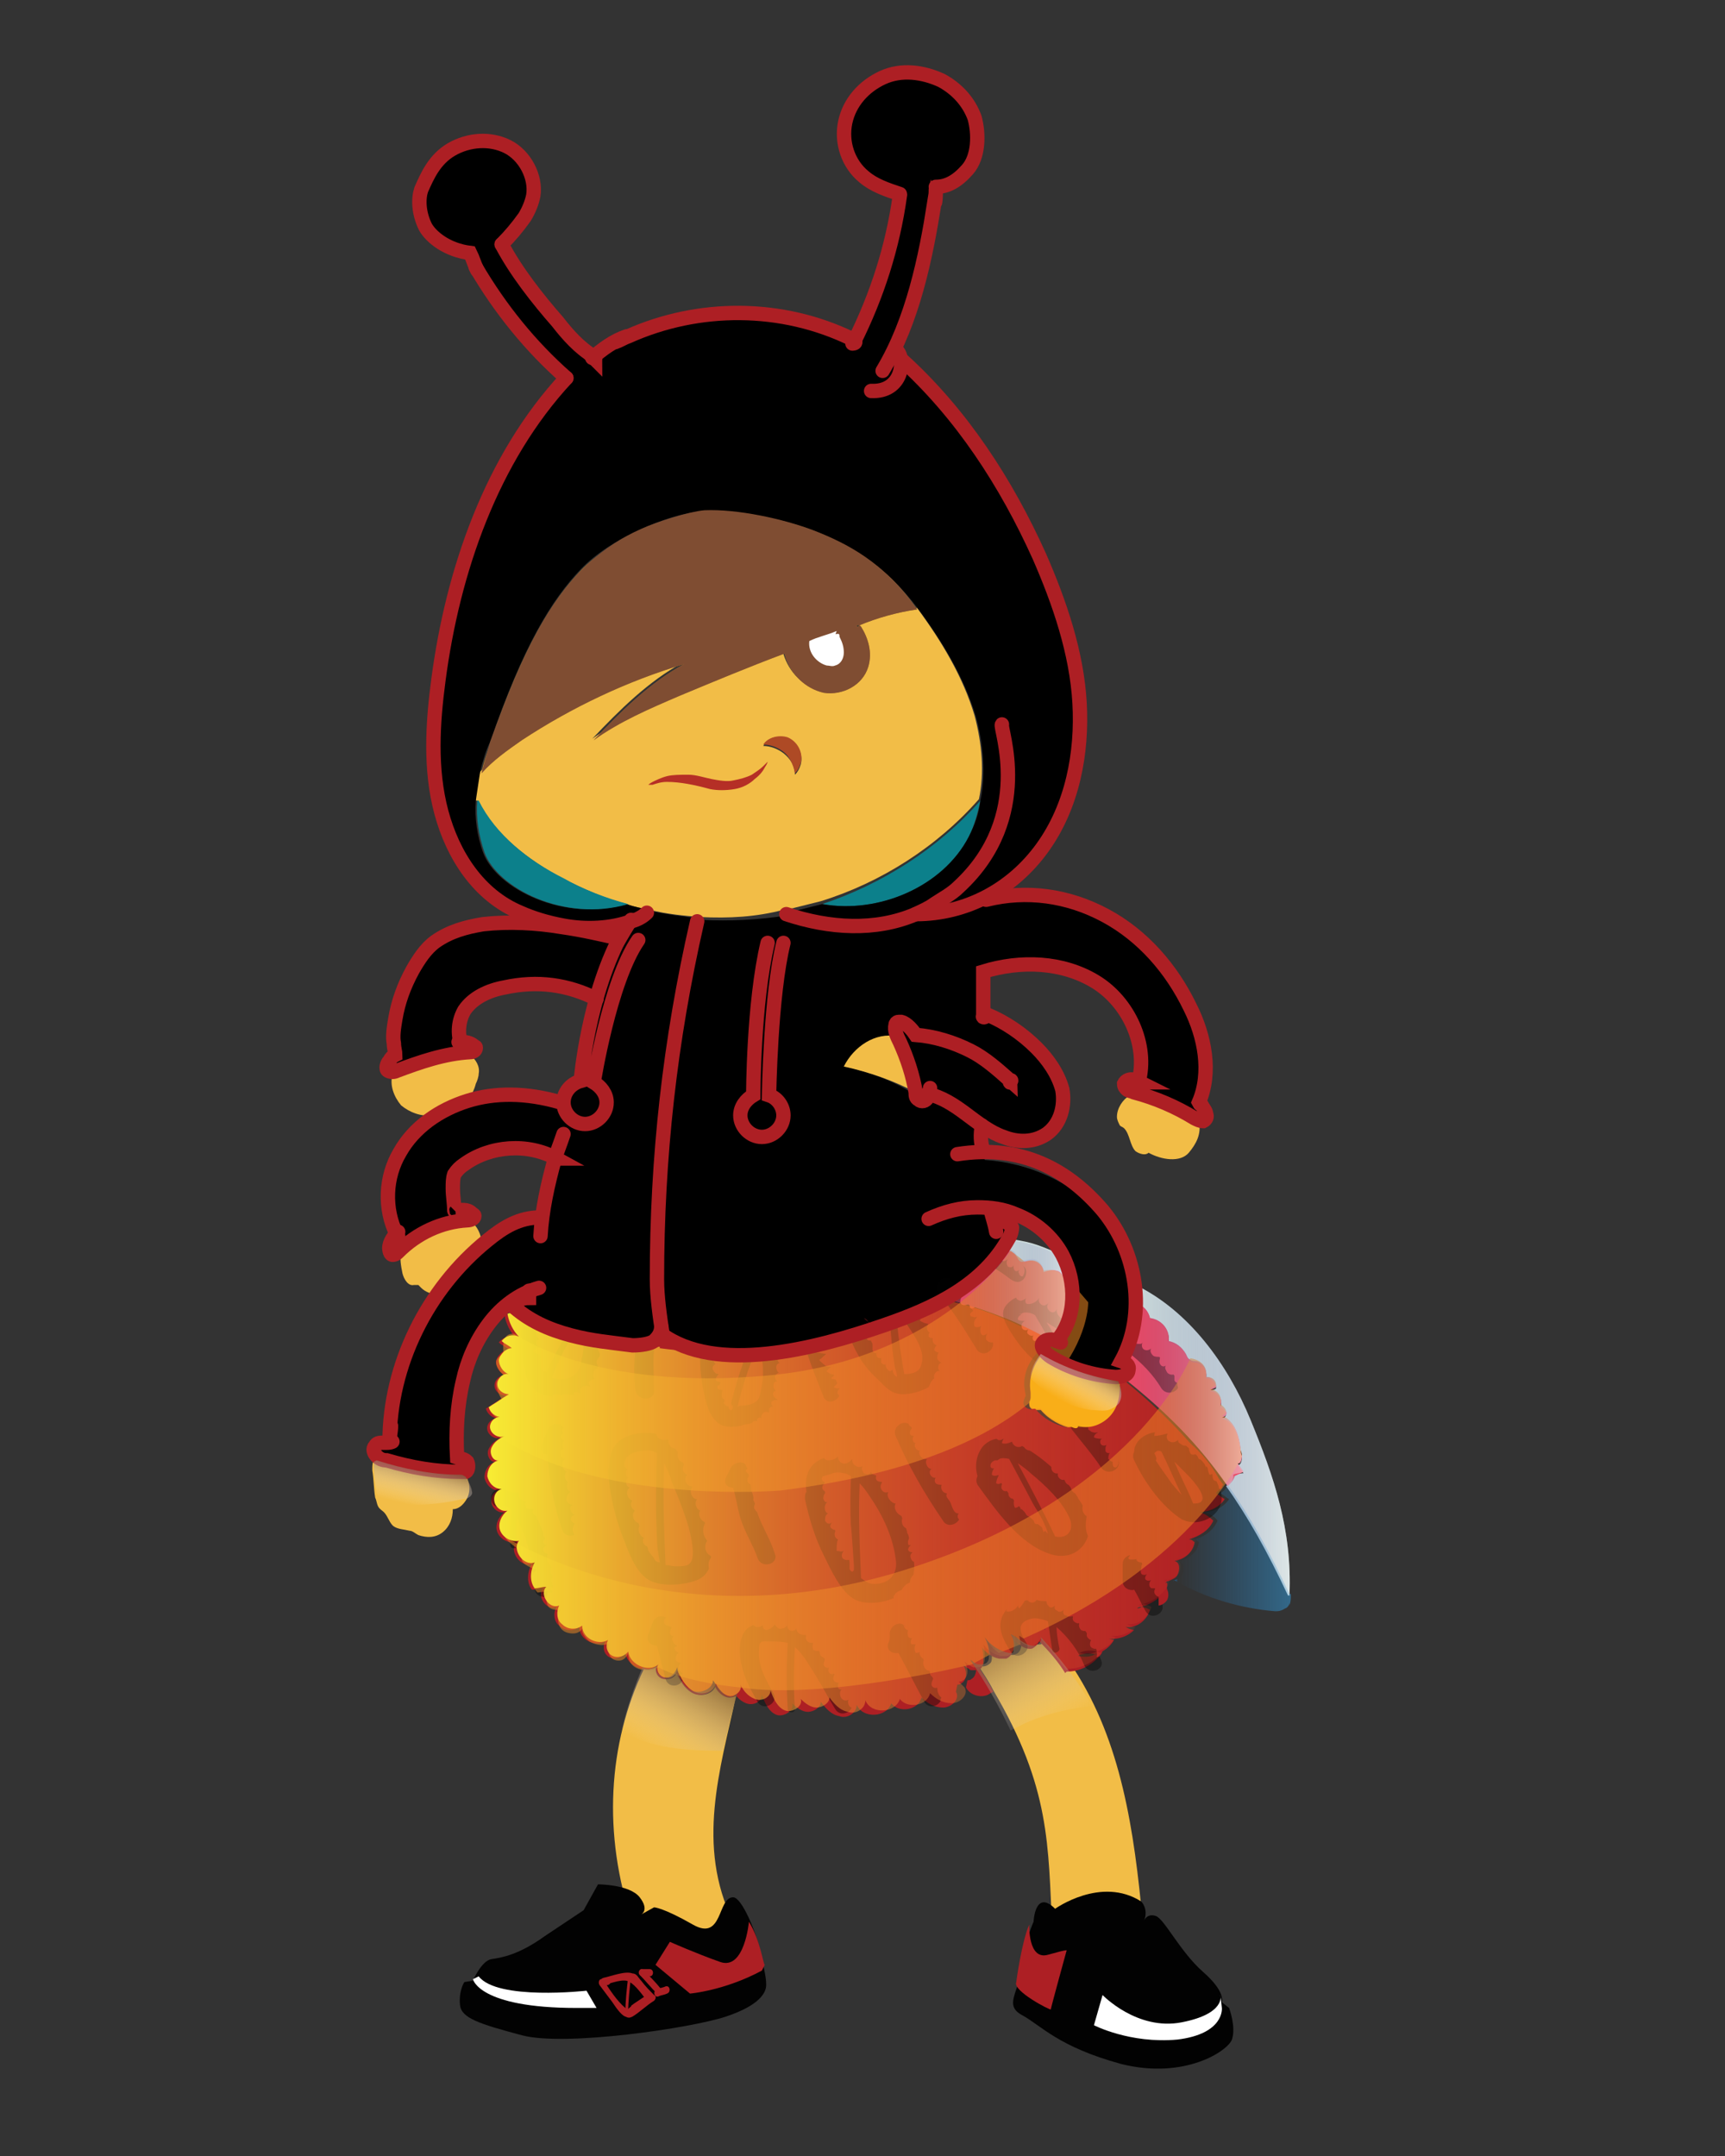 <?xml version="1.0" encoding="utf-8"?>
<!-- Generator: Adobe Illustrator 23.0.3, SVG Export Plug-In . SVG Version: 6.00 Build 0)  -->
<svg version="1.1" id="Layer_1" xmlns="http://www.w3.org/2000/svg" xmlns:xlink="http://www.w3.org/1999/xlink" x="0px" y="0px"
	 viewBox="0 0 120 150" style="enable-background:new 0 0 120 150;" xml:space="preserve">
<rect x="0" y="0" width="120" height="150" fill="#333333" stroke="none"/>
<style type="text/css">
	.st0{fill:#CBDADA;}
	.st1{fill:#EE4963;}
	.st2{fill:#F2BD47;}
	.st3{fill:url(#XMLID_2_);}
	.st4{fill:#F9AE18;}
	.st5{fill:#AD1F24;}
	.st6{fill:#0C808B;}
	.st7{fill:#B27B2B;}
	.st8{fill:#FFFFFF;}
	.st9{fill:#AE4A25;}
	.st10{fill:#B52F26;}
	.st11{opacity:0.4;}
	.st12{fill:#020202;}
	.st13{fill:none;stroke:#AD1F24;stroke-width:0.195;stroke-miterlimit:10;}
	.st14{fill:none;}
	.st15{opacity:0.56;fill:#EB8723;enable-background:new    ;}
	.st16{opacity:0.53;fill:#EB8723;enable-background:new    ;}
	.st17{fill:none;stroke:#AD1F24;stroke-linecap:round;stroke-miterlimit:10;}
	.st18{fill:url(#XMLID_3_);}
	.st19{fill:url(#XMLID_4_);}
	.st20{fill:url(#XMLID_5_);}
	.st21{fill:url(#XMLID_6_);}
	.st22{fill:url(#XMLID_7_);}
	.st23{fill:#7F4D32;}
	.st24{fill:url(#XMLID_8_);}
	.st25{fill:url(#XMLID_9_);}
	.st26{fill:url(#XMLID_10_);}
	.st27{fill:url(#XMLID_11_);}
</style>
<g id="XMLID_1206_">
	<g id="XMLID_1294_">
		<path id="XMLID_478_" d="M69.3,85.3c0.3-0.1,0.6-0.1,1,0c0.1,0,0.2,0,0.3,0.1c0.1,0.1,0,0.3,0,0.4c-0.1,0.2-0.2,0.3-0.3,0.5
			c-0.2,0.3-0.4,0.6-0.6,0.9c-1.1,1.4-2.5,2.4-4.1,3.3c-1.2,0.7-2.5,1.2-3.9,1.7c-5,1.7-12.2,3.5-15.5,0.4l0,0l0,0
			c-0.1-1.1-0.3-2.3-0.3-3.4c0-8.5,1-17,2.9-25.2c2,0.1,3.9,0,5.9-0.3v0.1c2.9,1,6.1,1,8.9-0.1v0.1c1.7,0.1,3.5-0.2,5-1
			c2.8-0.7,5.8-0.2,8.4,1.2s4.7,3.7,5.9,6.4c1,2.1,1.5,4.5,0.6,6.6c0.1,0.1,0.1,0,0.2,0.2s0.3,0.3,0.3,0.6c0,0.2,0,0.5-0.2,0.5
			c-0.1,0-0.2,0-0.3,0l0,0l0,0c-0.1,0-0.2-0.1-0.3-0.1c-1.3-0.8-2.7-1.4-4.2-1.8c-0.1,0-0.2,0-0.2-0.1c-0.1,0-0.2-0.1-0.2-0.1
			c-0.1-0.1-0.2-0.3-0.2-0.4c0-0.2,0.3-0.3,0.5-0.3s0.3,0.1,0.5,0.2c0.7-2.6-0.7-5.5-3-7c-2.3-1.4-5.2-1.6-7.8-0.7c0,1,0,2,0,2.9
			c0.1,0,0.1,0,0.2,0c1.3,0.6,2.4,1.4,3.4,2.3C73,74,73.8,75,74,76.1c0.3,1.1-0.1,2.5-1.1,3.1c-0.8,0.6-2,0.5-3,0.2
			c-0.5-0.2-1-0.5-1.5-0.8l0,0c-0.1,0.7,0,1.3,0.1,2v0.1c3.1,0.2,6.2,1.6,8.2,3.9c1.2,1.4,1.9,3.1,2.2,4.9c0.1,0.5,0.1,1,0.1,1.4
			c0,1.5-0.3,2.9-1,4.2c0.3,0.1,0.6,0.3,0.5,0.6c0,0.2-0.2,0.3-0.4,0.4c-0.1,0-0.2,0.1-0.4,0.1c-0.1,0-0.1,0-0.2,0
			c-1.6-0.1-3.2-0.6-4.5-1.4c-0.2-0.1-0.4-0.3-0.5-0.4c-0.1-0.2-0.2-0.3-0.1-0.5s0.3-0.3,0.5-0.3H73c0.1,0,0.2,0,0.4,0.1
			c1-1.2,1.3-2.8,1-4.3c-0.1-0.5-0.3-1-0.5-1.5c0-0.1-0.1-0.1-0.1-0.2c-0.7-1.2-1.8-2.2-3.2-2.8c-0.6-0.2-1.2-0.4-1.8-0.4v0.1
			C69.1,84.7,69.1,84.7,69.3,85.3L69.3,85.3z M63.7,76.2C63.8,76.2,63.8,76.2,63.7,76.2C63.8,76.2,63.8,76.1,63.7,76.2
			c0-0.1,0-0.1,0-0.2c-0.2-1.2-0.5-2.4-1.1-3.5c0-0.1-0.1-0.2-0.1-0.3l0,0h0.1l-0.1-0.1c-1.5-0.2-3.1,0.7-3.7,2.1
			C60.5,74.6,62.2,75.2,63.7,76.2C63.7,76.1,63.7,76.2,63.7,76.2z"/>
		<path id="XMLID_489_" class="st0" d="M87,98.8c1.6,3.9,2.9,7.6,2.7,12.2h-0.1c-1.4-3-2.8-5.5-4.3-7.6c0.2-0.2,0.4-0.4,0.5-0.7
			c0.2-0.1,0.4-0.2,0.7-0.2c-0.1-0.2-0.3-0.4-0.4-0.6c0.2,0.1,0.3-0.3,0.3-0.5s0-0.3-0.1-0.5c-0.1-0.9-0.4-2-1.3-2.2
			c0.2,0,0.3-0.2,0.3-0.4c-0.1-0.2-0.2-0.3-0.4-0.4c0.2-0.5-0.2-1.1-0.7-1.1c0.1-0.1,0.3-0.1,0.4-0.2c0-0.4-0.3-0.7-0.7-0.7
			c0.1-0.5-0.2-1-0.7-1.1c-0.1,0-0.3,0-0.4-0.1c-0.2-0.1-0.2-0.3-0.3-0.4c-0.2-0.5-0.7-0.8-1.2-0.9c0.1-0.8-0.5-1.6-1.3-1.6
			c-0.1-0.5-0.5-0.8-0.9-1c0-0.5,0-1-0.1-1.4C82.7,91.2,85.4,94.9,87,98.8z"/>
		<path id="XMLID_488_" class="st1" d="M85.9,102.7c-0.1,0.3-0.3,0.5-0.5,0.7c-2-2.9-4.3-5.2-7.2-7.5c0.2-0.1,0.4-0.2,0.4-0.4
			c0-0.3-0.2-0.5-0.5-0.6c0.7-1.3,1.1-2.7,1-4.2c0.4,0.1,0.8,0.5,0.9,1c0.8,0.1,1.4,0.8,1.3,1.6c0.5,0.1,0.9,0.4,1.2,0.9
			c0.1,0.2,0.1,0.3,0.3,0.4c0.1,0.1,0.3,0.1,0.4,0.1c0.5,0.1,0.8,0.6,0.7,1.1c0.4,0,0.7,0.3,0.7,0.7c-0.1,0.1-0.2,0.1-0.4,0.2
			c0.5,0.1,0.9,0.6,0.7,1.1c0.2,0.1,0.3,0.3,0.4,0.4c0.1,0.2-0.1,0.4-0.3,0.4c0.9,0.2,1.2,1.3,1.3,2.2c0,0.2,0,0.3,0.1,0.5
			c0,0.2-0.1,0.6-0.3,0.5c0.1,0.2,0.3,0.4,0.4,0.6C86.3,102.5,86.1,102.6,85.9,102.7z"/>
		<path id="XMLID_487_" class="st2" d="M83.4,78c0.2,0.9-0.2,1.6-0.7,2.2c-0.6,0.7-1.9,0.5-2.8,0c-0.2,0.2-0.6,0.1-0.9-0.1
			c-0.2-0.2-0.3-0.5-0.4-0.8s-0.2-0.6-0.4-0.8c-0.1-0.1-0.2-0.1-0.3-0.2c-0.1-0.2-0.2-0.4-0.2-0.6c0-0.6,0.4-1.2,0.9-1.5l0.1-0.1
			c0.1,0,0.2,0,0.2,0.1c1.5,0.4,2.9,1,4.2,1.8C83.2,77.9,83.3,78,83.4,78L83.4,78L83.4,78z"/>
		
			<linearGradient id="XMLID_2_" gradientUnits="userSpaceOnUse" x1="81.661" y1="44.3" x2="89.745" y2="44.3" gradientTransform="matrix(1 0 0 -1 0 152)">
			<stop  offset="0" style="stop-color:#1E75BB"/>
			<stop  offset="3.421955e-02" style="stop-color:#2076BB;stop-opacity:0"/>
			<stop  offset="1" style="stop-color:#338CC2;stop-opacity:0.6"/>
		</linearGradient>
		<path id="XMLID_486_" class="st3" d="M88.7,112.1c-2.4-0.2-4.8-0.9-6.9-2.1c0,0-0.1-0.1-0.2,0l0,0c0.2-0.1,0.5-0.2,0.6-0.4
			c0.2-0.3,0.2-0.9-0.2-1c0.7-0.1,1.3-0.6,1.4-1.3c-0.1-0.1-0.2-0.2-0.4-0.2c0.7-0.1,1.4-0.6,1.7-1.3c-0.2-0.3-0.6-0.5-1-0.6
			c0.7,0,1.4-0.3,1.8-0.9c-0.2-0.1-0.4-0.3-0.6-0.4c0.1-0.1,0.3-0.2,0.4-0.4v-0.1l0.1-0.1c1.5,2.1,2.9,4.6,4.3,7.6h0.1
			c0,0.3,0,0.5-0.1,0.8c0-0.1,0-0.1,0-0.2l0,0l0,0c0,0.2-0.2,0.4-0.3,0.4C89.1,112.1,88.9,112.1,88.7,112.1z"/>
		<path id="XMLID_485_" class="st4" d="M79.5,133.8c1.4,1.1,2.2,2.3,3.7,4.1c-2.9,1.5-3.9,1.2-7.2,0.7c-1.3-0.2-2.9-0.5-4-1.3
			c0-1.1,0.5-2.2,1.2-3c0,0.1,0,0.2,0,0.3c0-0.1,0-0.2,0-0.3c0.3-0.4,0.7-0.7,1.1-1c1-0.7,2.6-1,4-0.2
			C78.7,133.3,79.1,133.6,79.5,133.8z"/>
		<path id="XMLID_484_" class="st2" d="M79.5,133.8c-0.4-0.3-0.8-0.5-1.2-0.8c-1.4-0.8-3-0.5-4,0.2c-0.4,0.3-0.8,0.7-1.1,1
			c-0.3-5.8-0.1-9.8-4.1-16.6c-0.3-0.6-0.7-1.2-1.1-1.8c0.1,0,0.1,0.1,0.2,0.1c0.2,0.1,0.5,0,0.7-0.2c0.1-0.1,0.1-0.3,0.1-0.5
			c0-0.3,0-0.6-0.1-0.9c0.3,0.4,0.7,0.7,1.2,0.8c0.2,0,0.3,0.1,0.5,0c0.5-0.1,0.5-0.8,0.5-1.4c0.3,0.4,0.8,0.8,1.3,0.7
			c0.2-0.1,0.4-0.3,0.5-0.5l0,0c0.7,0.7,1.3,1.5,1.8,2.2C78,121.2,78.9,127.3,79.5,133.8z"/>
		<path id="XMLID_483_" class="st4" d="M77.9,96c0.2,0.8,0,1.7-0.5,2.4c-0.5,0.7-1.5,1.2-2.4,0.9c0,0.2-0.2,0.2-0.4,0.1
			c-0.8-0.2-1.6-0.6-2.2-1.3c-0.2,0-0.4,0-0.5,0c-0.2-0.1-0.3-0.2-0.3-0.4c0-0.1,0.1-0.2,0.1-0.4c0-0.1,0-0.3,0-0.4
			c-0.2-1,0.3-2.1,1-2.8c0.1,0.2,0.3,0.3,0.5,0.4c1.4,0.8,2.9,1.3,4.5,1.4C77.7,96,77.8,96,77.9,96z"/>
		<path id="XMLID_482_" class="st1" d="M74.5,89c0.3,1.5,0,3.2-1,4.3c-0.1,0-0.2-0.1-0.4-0.1H73c-2.3-1.3-4.9-2.3-7.6-2.9
			c1.6-0.9,3-1.9,4.1-3.3c0.2-0.1,0.4-0.1,0.6-0.1c0.3,0,0.6,0.1,0.7,0.4c0.1,0.1,0.1,0.2,0.2,0.3c0.2,0.2,0.5,0,0.8,0
			c0.4-0.1,0.9,0.3,0.9,0.8c0.3-0.1,0.6-0.1,0.9-0.1c0.3,0.1,0.6,0.3,0.5,0.6C74.2,88.9,74.4,88.9,74.5,89z"/>
		<path id="XMLID_481_" class="st4" d="M73.1,134.3c0,0.1,0,0.2,0,0.3C73.1,134.5,73.1,134.4,73.1,134.3L73.1,134.3z"/>
		<path id="XMLID_480_" class="st0" d="M74,89c0-0.3-0.3-0.6-0.5-0.6c-0.3-0.1-0.6,0-0.9,0.1c0-0.4-0.4-0.8-0.9-0.8
			c-0.3,0-0.6,0.2-0.8,0c-0.1-0.1-0.1-0.2-0.2-0.3C70.6,87.2,70.3,87,70,87c-0.2,0-0.4,0.1-0.6,0.1c0.2-0.3,0.4-0.6,0.6-0.9
			c0.5,0,0.9,0.1,1.4,0.2c0.9,0.2,1.7,0.6,2.5,0.9c0.2,0.5,0.4,1,0.5,1.5C74.4,88.9,74.2,88.9,74,89z"/>
		<path id="XMLID_475_" class="st5" d="M68,115.9c0.4,0.6,0.8,1.2,1.1,1.8l-0.2,0.1c-0.5,0.4-1.4,0.2-1.7-0.4l0.1-0.5
			c0.1,0,0.2,0,0.3-0.1c0.2-0.1,0.3-0.4,0.3-0.6s-0.1-0.5-0.2-0.7C67.7,115.7,67.8,115.8,68,115.9z"/>
		<path id="XMLID_474_" class="st6" d="M68.2,55.7c-0.2,0.9-0.4,1.7-0.8,2.5c-1.8,3.5-6.3,5.4-10.2,4.7C61.4,61.5,65.3,59,68.2,55.7
			z"/>
		<path id="XMLID_471_" class="st2" d="M53.1,51.9c0.5,0,1,0.2,1.4,0.5c0.5,0.4,0.8,0.9,0.8,1.5c0.2-0.2,0.3-0.4,0.4-0.7
			c0.2-0.7-0.2-1.5-0.9-1.8C54.2,51.1,53.4,51.3,53.1,51.9z M48.7,63.8c-1.2-0.1-2.3-0.2-3.5-0.5c-0.5-0.1-1.1-0.2-1.6-0.4l0,0
			c-1.6-0.4-3.1-1.1-4.5-1.8c-2.4-1.3-4.6-3-5.9-5.4h-0.1c0-0.7,0.1-1.3,0.3-2c0.8-0.9,1.8-1.6,2.8-2.3c3.5-2.3,7.3-4.1,11.3-5.3
			c-2.4,1.3-4.4,3.3-6.3,5.3c1.8-1.3,3.9-2.3,6-3.1c2.4-1,4.8-1.9,7.2-2.9c0.1,0,0.1,0,0.1,0.1c0.4,1.3,1.4,2.3,2.7,2.6
			s2.8-0.5,3.1-1.8c0.3-0.9-0.1-1.9-0.5-2.8c0,0,0-0.1-0.1-0.1c1.3-0.5,2.6-0.9,4-1.1h0.1l0,0c1.7,2.3,3.2,4.8,4,7.5
			c0.5,1.9,0.7,3.9,0.3,5.8c-2.9,3.3-6.8,5.8-11,7.1c-0.8,0.2-1.6,0.4-2.4,0.6c-0.1,0-0.2,0-0.2,0C52.6,63.8,50.7,63.9,48.7,63.8z"
			/>
		<path id="XMLID_469_" class="st2" d="M63.7,76L63.7,76c-1.5-0.8-3.2-1.4-5-1.8c0.7-1.4,2.2-2.4,3.7-2.1c0,0,0,0,0,0.1
			s0.1,0.2,0.1,0.3C63.2,73.6,63.6,74.8,63.7,76z"/>
		<path id="XMLID_468_" d="M62.5,72.2L62.5,72.2L62.5,72.2C62.5,72.1,62.6,72.2,62.5,72.2C62.6,72.2,62.5,72.2,62.5,72.2z"/>
		<path id="XMLID_467_" d="M33.4,53.7c-0.1,0.7-0.2,1.3-0.3,2c-0.1,1.2,0.1,2.5,0.5,3.6c0.9,2.5,5.6,4.9,10,3.6l0,0
			c0.5,0.2,1.1,0.3,1.6,0.4l0,0c-0.3,0.2-0.7,0.4-1.2,0.6c-1.5,0.5-3.3,0.6-5,0.4c-1-0.1-2-0.4-2.8-0.8c-2.8-1.3-4.7-4.1-5.5-7
			c-0.8-3-0.6-6.1-0.2-9.2c1-7.5,3.7-15.4,8.9-21c-2.4-2.2-4.5-4.7-6.2-7.5l0,0c-0.2-0.4-0.3-0.8-0.5-1.2c-1.6-0.3-2.7-1.2-3.1-1.8
			c-0.5-0.9-0.6-1.9-0.3-2.6c0.4-0.9,0.9-2.1,2.1-2.8s2.7-0.8,3.9-0.2s2,2,1.8,3.4c-0.1,0.6-0.4,1.1-0.6,1.5c-0.4,0.7-1,1.4-1.6,1.9
			c1,1.9,2.5,3.8,3.9,5.4c0.7,0.9,1.5,1.8,2.5,2.4c0,0-0.1,0-0.1,0.1c0.1,0,0.2,0,0.3,0.1c-0.1,0-0.2-0.1-0.2-0.1
			c0.5-0.4,1-0.7,1.6-1l0,0c5-2.6,11.3-2.7,16.4-0.3c0.1,0,0.2,0.1,0.2,0.2l0,0l0,0c1.6-3.2,2.7-6.6,3.2-10.2v-0.1
			c-0.9-0.3-1.8-0.6-2.5-1.2c-1.1-0.9-1.6-2.4-1.3-3.8s1.3-2.5,2.6-3.1s2.8-0.4,4.1,0.2c1.1,0.6,1.9,1.5,2.3,2.6
			c0.3,1.1,0.3,2.7-0.5,3.6C66.7,12.6,66,13,65.2,13c0-0.1,0,1.1-0.1,0.9c-0.6,3.5-1.5,6.9-2.8,10.2l0.2,0.1
			c0.2,0.2,0.3,0.4,0.3,0.6l0,0c4.2,3.8,7.3,8.6,9.6,13.7c1.4,3.5,2.6,7,2.8,10.5s-0.5,7.2-2.6,10.1c-1.1,1.5-2.5,2.7-4.1,3.5
			s-3.3,1.2-5,1v-0.1c-2.8,1.1-6,1.1-8.9,0.1v-0.1c0.1,0,0.2,0,0.2,0c0.8-0.2,1.6-0.4,2.4-0.6c3.9,0.7,8.4-1.2,10.2-4.7
			c0.4-0.8,0.7-1.6,0.8-2.5c0.4-1.9,0.2-3.9-0.3-5.8c-0.8-2.7-2.3-5.2-4-7.5l0,0c-2.4-3.2-4.5-4.1-6-4.9c-2-1.1-6.7-2.2-9.3-1.9
			c-2.1,0.2-6.1,1.8-8.2,4c-2,2.1-4,5.3-6.3,12C33.8,52.2,33.6,52.9,33.4,53.7z"/>
		<path id="XMLID_464_" class="st7" d="M58.2,44.1L58.2,44.1L58,44c-0.6,0.2-1.2,0.4-1.8,0.6c-0.1,0.7,0.5,1.5,1.2,1.7
			c0.2,0,0.4,0.1,0.6,0c0.4-0.1,0.6-0.5,0.6-0.9s-0.1-0.8-0.3-1.1C58.3,44.2,58.3,44.2,58.2,44.1z M63.8,42.4L63.8,42.4
			c-1.4,0.2-2.8,0.6-4,1.1c0,0,0,0-0.1,0s-0.1,0-0.1,0.1c0.1,0,0.1,0,0.2-0.1l0.1,0.1c0.5,0.8,0.8,1.8,0.5,2.8
			c-0.4,1.3-1.8,2-3.1,1.8c-1.3-0.3-2.3-1.3-2.7-2.6c0-0.1,0-0.1-0.1-0.1c-2.4,0.9-4.8,1.9-7.2,2.9c-2.1,0.9-4.2,1.8-6,3.1
			c1.9-2,3.9-4,6.3-5.3c-4,1.2-7.8,3-11.3,5.3c-1,0.7-2,1.4-2.8,2.3c0.1-0.7,0.4-1.4,0.6-2.1c2.3-6.7,4.3-9.9,6.3-12
			c2.1-2.2,6.1-3.8,8.2-4c2.7-0.2,7.3,0.8,9.3,1.9C59.3,38.3,61.5,39.1,63.8,42.4z"/>
		<path id="XMLID_463_" class="st8" d="M58,44l0.1,0.2h0.1c0.1,0,0.1,0.1,0.1,0.2c0.2,0.4,0.3,0.7,0.3,1.1c0,0.4-0.2,0.8-0.6,0.9
			c-0.2,0.1-0.4,0-0.6,0c-0.7-0.2-1.3-0.9-1.2-1.7C56.9,44.3,57.4,44.2,58,44z"/>
		<path id="XMLID_448_" class="st9" d="M54.8,51.3c0.7,0.3,1.1,1.1,0.9,1.8c-0.1,0.3-0.2,0.5-0.4,0.7c-0.1-0.6-0.4-1.2-0.8-1.5
			c-0.4-0.3-0.9-0.5-1.4-0.5C53.4,51.3,54.2,51.1,54.8,51.3z"/>
		<path id="XMLID_447_" class="st2" d="M51.6,135.2c-0.1,0.1-0.1,0.1-0.2,0.2c-2.4-1.4-4.7-2-7.4-1.6c-2.1-6.2-1.7-12.5,0.8-17.7
			c0.3,0.1,0.7,0,1-0.2c-0.2,0.3,0,0.8,0.4,0.9s0.8-0.1,0.9-0.5c0.3,0.6,0.6,1.2,1.2,1.5c0.6,0.3,1.4,0,1.5-0.6
			c0.2,0.4,0.5,0.8,0.9,0.9c0.2,0,0.3,0,0.5-0.1c-1.1,5.1-2.8,10.4-0.2,15.7c0,0,0,0,0,0.1l0.2,0.3
			C51.4,134.6,51.4,134.6,51.6,135.2z"/>
		<path id="XMLID_446_" class="st5" d="M44.1,133.8c2.6-0.4,4.9,0.3,7.4,1.6c-0.9,0.9-2.1,1.7-3.2,2.3c-3.1,1.6-6.6,2.1-10.1,2
			c-1.9,0,0.9-0.7-0.8-1.5c-0.2-0.1-0.4-0.2-0.4-0.5c0-0.1,0-0.3,0.1-0.4c3.4-2.2,2.7-2.4,5.7-3.2C43.2,134,43.6,133.9,44.1,133.8z"
			/>
		<path id="XMLID_442_" class="st5" d="M72.7,113.4C72.7,113.3,72.6,113.3,72.7,113.4C72.6,113.3,72.7,113.4,72.7,113.4z M51.1,118
			c-0.1,0.1-0.3,0.1-0.5,0.1c-0.4-0.1-0.8-0.5-0.9-0.9c-0.1,0.6-0.9,0.9-1.5,0.6s-0.9-0.9-1.2-1.5c-0.1,0.4-0.5,0.6-0.9,0.5
			s-0.6-0.6-0.4-0.9c-0.3,0.2-0.6,0.3-1,0.2c-0.6-0.1-1.1-0.5-1.2-1.1c-0.2,0.3-0.7,0.5-1.1,0.3c-0.4-0.2-0.5-0.7-0.3-1.1
			c-0.7,0.4-1.8-0.1-1.8-1c-0.4,0.3-1,0.3-1.4-0.1c-0.4-0.3-0.4-0.9-0.2-1.3c-0.7,0.3-1.4-0.8-0.9-1.3c-0.3,0-0.5,0.1-0.8,0.1
			c-0.4-0.5-0.3-1.3,0-1.8c-0.8,0.3-1.6-0.9-1.1-1.5c-0.5,0.1-1.1-0.2-1.3-0.7s0.1-1.1,0.5-1.4c-0.4,0.1-0.8-0.2-0.9-0.6
			s0.1-0.8,0.5-0.9c-0.5,0-0.9-0.4-1-0.9c0-0.5,0.3-1,0.8-1.1c-0.4,0.1-0.7-0.5-0.5-0.9s0.5-0.6,0.9-0.8c-0.4,0.2-0.9-0.1-1-0.5
			s0.3-0.9,0.8-0.8c-0.4,0-0.8-0.3-0.9-0.7c0.5-0.3,0.9-0.6,1.4-0.9c-0.4,0-0.8-0.3-0.8-0.7c0-0.4,0.4-0.8,0.8-0.7
			c-0.4-0.1-0.7-0.6-0.7-1c0.1-0.4,0.5-0.8,0.9-0.8c-0.2-0.2-0.5-0.3-0.7-0.5c0.3-0.4,0.8-0.5,1.2-0.3c-0.4-0.4-0.7-1-0.8-1.6
			c0.3-0.1,0.6-0.1,0.9,0.1l0.1-0.1c1,0.7,2.2,1.2,3.4,1.5c1.5,0.4,3,0.5,4.5,0.7c0.6,0.1,0.8-0.2,1.2-0.5c0.3-0.3,0.4-0.3,0.4-0.8
			h0.1l0,0l0,0c3.3,3.1,10.5,1.3,15.5-0.4c1.3-0.4,2.6-1,3.9-1.7c2.7,0.5,5.2,1.5,7.6,2.9c-0.2,0-0.4,0.1-0.5,0.3
			c-0.1,0.2,0,0.4,0.1,0.5c-0.8,0.7-1.2,1.8-1,2.8c0,0.1,0.1,0.3,0,0.4c0,0.1-0.1,0.2-0.1,0.4c0,0.2,0.1,0.3,0.3,0.4
			c0.2,0.1,0.4,0,0.5,0c0.6,0.7,1.3,1.1,2.2,1.3c0.2,0,0.4,0,0.4-0.1c0.9,0.3,1.9-0.2,2.4-0.9c0.5-0.7,0.6-1.6,0.5-2.4
			c0.1,0,0.3,0,0.4-0.1c2.9,2.3,5.1,4.6,7.2,7.5l-0.1,0.1v0.1c-0.1,0.1-0.3,0.2-0.4,0.4c0.2,0.1,0.4,0.3,0.6,0.4
			c-0.4,0.6-1.1,0.9-1.8,0.9c0.4,0.1,0.7,0.3,1,0.6c-0.3,0.7-1,1.1-1.7,1.3c-0.1,0-0.1,0-0.2,0c0.1,0,0.1,0,0.2,0
			c0.2,0,0.3,0.1,0.4,0.2c-0.1,0.7-0.7,1.2-1.4,1.3c0.4,0.1,0.4,0.6,0.2,1c-0.1,0.2-0.4,0.3-0.6,0.4c-0.1,0-0.1,0-0.2,0.1
			c-0.1,0-0.2,0-0.2,0.1c0.1,0,0.2,0,0.2-0.1c0,0,0.1,0,0.1,0.1s0,0.3-0.1,0.4c-0.4,0.6-1,1-1.7,1.2c-0.1,0-0.2,0-0.3,0.1
			c0.1,0,0.2,0,0.3-0.1c0.2,0,0.4,0.1,0.6,0.2c-0.2,0.7-0.9,1.3-1.7,1.2c0.2,0.1,0.4,0.2,0.6,0.2c-0.5,0.5-1.2,0.7-1.9,0.6h-0.1H77
			c0.2,0,0.4,0.1,0.5,0.1c-0.3,0.5-0.7,0.8-1.3,1c-0.4-0.1-0.8-0.1-1.2,0.1c0.4,0.1,0.8,0.1,1.2-0.1c0.1,0,0.2,0.1,0.3,0.1
			c-0.6,0.7-1.4,1.1-2.3,1.1l-0.1,0.1c-0.5-0.8-1.1-1.5-1.8-2.2l0,0c-0.1,0.2-0.3,0.4-0.5,0.5c-0.5,0.1-1-0.3-1.3-0.7
			c0.1,0.5,0,1.2-0.5,1.4c-0.2,0-0.3,0-0.5,0c-0.5-0.1-0.9-0.4-1.2-0.8c0.1,0.3,0.1,0.6,0.1,0.9c0,0.2,0,0.3-0.1,0.5
			s-0.4,0.2-0.7,0.2c-0.1,0-0.1,0-0.2-0.1c-0.2-0.1-0.3-0.2-0.4-0.3c0.1,0.2,0.2,0.4,0.2,0.7c0,0.2-0.1,0.5-0.3,0.6
			c-0.1,0.1-0.2,0.1-0.3,0.1l-0.1,0.5c0.3,0.5-0.3,1.1-0.9,1.1s-1.1-0.3-1.5-0.7c-0.2,0.9-1.6,1.1-2.1,0.4c-0.3,1-2,1.1-2.4,0.1
			c0,0.6-0.7,1-1.2,0.8c-0.6-0.1-1-0.6-1.3-1c0,0.4-0.5,0.7-0.9,0.7s-0.8-0.3-1.1-0.6c0.2,0.5-0.6,1-1.1,0.8s-0.8-0.8-1-1.4
			c0,0.5-0.6,0.8-1.1,0.6c-0.5-0.2-0.8-0.6-1-1C51.6,117.5,51.4,117.8,51.1,118z"/>
		<path id="XMLID_439_" class="st6" d="M33.7,59.3c-0.4-1.2-0.6-2.4-0.5-3.6h0.1c1.2,2.4,3.5,4.2,5.9,5.4c1.4,0.8,3,1.4,4.5,1.8
			C39.3,64.2,34.6,61.8,33.7,59.3z"/>
		<path id="XMLID_438_" class="st2" d="M33.4,86.8c-1.1,0.9-2.1,2-2.9,3.2l0,0c-0.4,0.1-0.9-0.1-1.2-0.4c-0.1-0.1-0.1-0.1-0.2-0.2
			c-0.1,0-0.2,0-0.3,0c-0.4,0.1-0.7-0.4-0.8-0.8c-0.1-0.5-0.2-1-0.1-1.5l0,0c1.2-1.3,3-2.1,4.8-2.2l0,0c0.5,0.4,0.8,1,0.8,1.6
			C33.5,86.7,33.5,86.8,33.4,86.8L33.4,86.8z"/>
		<path id="XMLID_437_" class="st2" d="M31.7,77c-0.3,0.1-0.7,0.3-1,0.5c-0.2,0-0.4,0.1-0.6,0.1c-0.8,0.1-1.6-0.2-2.2-0.7
			c-0.5-0.6-0.8-1.4-0.6-2.1c0.1,0,0.2,0,0.3-0.1c1.6-0.6,3.3-1.2,5.1-1.3l0,0c0.4,0.3,0.7,0.8,0.6,1.3c0,0.2-0.1,0.5-0.2,0.7
			c-0.1,0.4-0.3,0.8-0.5,1.1c-0.1,0.1-0.1,0.1-0.2,0.2C32.2,76.8,32,76.9,31.7,77z"/>
		<path id="XMLID_436_" class="st2" d="M32.3,102.5c0.4,0.6,0.5,1.3,0.1,1.9c-0.2,0.3-0.5,0.6-0.9,0.6c0,0.6-0.2,1.2-0.7,1.6
			s-1.1,0.4-1.7,0.2c-0.2-0.1-0.4-0.3-0.6-0.3c-0.4-0.1-0.8-0.1-1.1-0.3c-0.3-0.2-0.4-0.7-0.7-1c-0.1-0.1-0.3-0.2-0.4-0.4
			c-0.1-0.2-0.1-0.4-0.2-0.6c-0.1-0.6-0.1-1.3-0.2-1.9c0-0.3,0-0.7,0.2-0.8c0.2,0.1,0.4,0.2,0.6,0.3c1.7,0.5,3.4,0.8,5.2,0.8
			C32.2,102.5,32.2,102.5,32.3,102.5L32.3,102.5z"/>
		<path id="XMLID_435_" d="M31.9,84.3c0.4,0,0.8-0.1,1.1,0.2c0.1,0.1,0.2,0.1,0.2,0.2c0,0.2-0.2,0.3-0.4,0.3
			c-0.1-0.1-0.2-0.2-0.3-0.2c-0.1-0.1-0.2-0.1-0.3,0L31.9,84.3C31.9,84.4,31.9,84.3,31.9,84.3z"/>
		<path id="XMLID_432_" d="M40,76.9C40,77,40,77,40,76.9C40,77,40,77,40,76.9z M27.8,86c-0.9-1.8-0.8-4,0.2-5.7
			c0.6-1.1,1.6-2,2.7-2.7c0.3-0.2,0.7-0.4,1-0.5c0.3,0,0.5-0.1,0.7-0.3c0.1,0,0.2-0.1,0.3-0.1c1.9-0.6,4-0.5,6,0
			c0.1,0,1,0.4,1.2,0.3c-0.1,0-0.2-0.1-0.2,0c0.8-2.4,1.6-4.7,2.3-7.1c-2.1-1.1-4.6-1.6-7-1.1c-1.1,0.2-2.2,0.7-2.8,1.6
			c-0.2,0.6-0.3,1.6,0,2.3c0.3,0,0.6,0.2,0.8,0.3l0.1,0.1c0,0.2-0.2,0.2-0.3,0.3l0,0c-1.8,0.1-3.4,0.7-5.1,1.3
			c-0.1,0-0.2,0.1-0.3,0.1c-0.1,0-0.2,0-0.3-0.1c-0.2-0.2-0.1-0.5,0.1-0.7c0.1-0.2,0.3-0.3,0.4-0.4c-0.1-0.3-0.1-0.6-0.1-0.8
			c0-0.6,0-1.2,0.1-1.7c0.2-1.2,0.6-2.4,1.2-3.4c0.4-0.8,0.9-1.5,1.6-2c0.9-0.7,2.1-1.1,3.3-1.2c1.8-0.2,3.6-0.1,5.3,0.1
			c1.4,0.2,2.8,0.5,4.2,0.9c0.3-0.5,0.6-1,0.9-1.5c0.4-0.2,0.8-0.4,1.2-0.6l0,0c1.1,0.2,2.3,0.4,3.5,0.5c-1.9,8.3-2.9,16.8-2.9,25.2
			c0,1.1,0.2,2.3,0.3,3.4h-0.1c0,0.5-0.1,0.5-0.4,0.8c-0.4,0.3-0.6,0.6-1.2,0.5c-1.5-0.2-3.1-0.3-4.5-0.7c-1.2-0.3-2.4-0.8-3.4-1.5
			c-0.2-0.2-0.5-0.3-0.7-0.5c0.3-0.3,0.7-0.5,1.2-0.5c0-0.2,0-0.4,0-0.6c-1.2,0.4-2.2,1.3-3,2.3c-0.9,1.2-1.4,2.6-1.8,4
			c-0.4,1.7-0.6,3.5-0.4,5.3c0.3,0.1,0.5,0,0.7,0.3c0.2,0.2,0.2,0.6-0.1,0.7h-0.1c-0.1,0-0.1,0-0.2,0c-1.8,0-3.5-0.2-5.2-0.8
			c-0.2-0.1-0.4-0.1-0.6-0.3c0,0,0,0-0.1-0.1c-0.2-0.2-0.3-0.5-0.1-0.7c0.2-0.3,0.6-0.2,1-0.2l0,0c0-3.7,1.2-7.4,3.4-10.4
			c0.8-1.2,1.8-2.3,2.9-3.2c0.2-0.2,0.4-0.3,0.5-0.4c1.1-0.9,2.4-1.7,3.8-1.7c0.2-1.4,0.5-2.7,0.9-4c-2-1-4.5-0.9-6.3,0.4
			c-0.3,0.2-0.5,0.4-0.7,0.7c-0.1,0.3-0.1,0.6-0.1,1c0,0.5,0.1,1,0.1,1.5c0,0,0,0.1,0.1,0.1l0,0l0.3,0.4c0.1,0,0.2,0,0.3,0
			c0.1,0.1,0.2,0.1,0.3,0.2l0,0c-1.8,0.1-3.5,0.9-4.8,2.2l0,0c-0.1,0.1-0.2,0.2-0.4,0.2c-0.1,0-0.2-0.2-0.2-0.3
			C27.2,86.7,27.4,86.2,27.8,86z"/>
	</g>
	<g id="XMLID_1293_">
	</g>
</g>
<g id="XMLID_1203_">
	<path id="XMLID_551_" class="st10" d="M45.1,54.6c0,0,0.1-0.1,0.3-0.2c0.2-0.1,0.6-0.3,1-0.4c0.4-0.1,0.9-0.1,1.5-0.1
		c0.5,0,1.1,0.2,1.6,0.3s1.1,0.2,1.5,0.1c0.5-0.1,0.9-0.2,1.3-0.4c0.3-0.2,0.6-0.4,0.8-0.6c0.2-0.2,0.3-0.3,0.3-0.3s0,0.1-0.2,0.4
		c-0.1,0.2-0.3,0.5-0.7,0.8c-0.3,0.3-0.8,0.6-1.4,0.7c-0.6,0.1-1.2,0.1-1.7,0c-1.1-0.3-2.1-0.5-3-0.5c-0.4,0-0.7,0.1-1,0.2
		C45.2,54.6,45.1,54.6,45.1,54.6z"/>
</g>
<g id="XMLID_1167_" class="st11">
	<path id="XMLID_1199_" class="st12" d="M48.2,103.5c-0.4-1.1-0.9-2.6-1.8-3.4c-0.8-0.6-2.3-0.5-3.1,0c-0.7,0.4-0.9,1.2-0.9,1.9
		c0,0.1-0.1,0.2-0.1,0.3c0.1,1.5,0.4,2.9,0.9,4.3c0.4,1,0.9,2.7,1.9,3.3c0.8,0.5,2.3,0.4,3.2,0.1c1-0.3,1.3-1.2,1.1-2.2
		C49.2,106.4,48.8,104.9,48.2,103.5z M45.5,108.4c-0.3-0.3-0.5-0.8-0.6-1.2c-0.6-1.3-1-2.8-1.2-4.2c0-0.1,0.1-0.2,0-0.4
		c-0.1-0.5-0.2-1.2,0.3-1.5c0.2-0.1,0.8-0.2,1.1-0.2c0.2,0,0.4,0.1,0.6,0.2c-0.1,2.5-0.1,5,0.1,7.5
		C45.6,108.6,45.6,108.6,45.5,108.4z M47.8,108.9c-0.3,0.1-1,0.1-1.3,0c-0.1,0-0.2,0-0.2,0c-0.1-2.4-0.2-4.7-0.1-7.1
		c0.2,0.4,0.4,0.8,0.5,1.2c0.6,1.5,1.4,3.3,1.5,4.9C48.2,108.3,48.2,108.7,47.8,108.9z"/>
	<path id="XMLID_1198_" class="st12" d="M51.5,99.2c0.9-0.2,2.1-0.4,2.5-1.4s0.4-2.3,0.3-3.3c-0.1-0.8-1.3-0.8-1.3,0
		c0.1,0.6,0.1,1.3,0,1.9c-0.1,0.4-0.1,0.9-0.4,1.1c-0.2,0.2-0.7,0.3-1,0.3c-0.1,0-0.2,0-0.3,0.1c0.3-1.3,0.7-2.5,1.2-3.8
		c0.1-0.3-0.4-0.4-0.5-0.1c-0.5,1.3-0.9,2.6-1.2,3.9c-0.1,0-0.2-0.1-0.3-0.3c-0.2-0.3-0.2-0.7-0.3-1C50,96,50,95.2,50,94.4
		c0-0.8-1.3-0.8-1.3,0c0,1.3,0.2,2.5,0.6,3.7C49.8,99.2,50.4,99.4,51.5,99.2z"/>
	<path id="XMLID_1194_" class="st12" d="M63.5,108.1c-0.4-2.2-1.7-5.3-3.8-6.4c-0.9-0.5-2-0.6-2.9,0c-0.7,0.5-0.8,1.3-0.7,2.1
		c-0.1,0.1-0.1,0.3-0.1,0.5c0.3,1.4,0.7,2.7,1.3,3.9c0.5,1,1.2,2.6,2.2,3.1c0.8,0.4,2.3,0.2,3-0.3C63.7,110.3,63.7,109.1,63.5,108.1
		z M59,108.4c-0.7-1.2-1.1-2.4-1.5-3.7c0.1-0.1,0.1-0.3,0-0.4c-0.1-0.4-0.3-1.1,0-1.5s0.8-0.4,1.2-0.3c0.2,0,0.3,0.1,0.5,0.2
		c-0.1,2.1,0,4.2,0.1,6.2C59.2,108.9,59.1,108.6,59,108.4z M60.8,110.2c-0.4,0-0.6-0.2-0.9-0.4c-0.1-2.2-0.2-4.4-0.1-6.6
		c0.3,0.3,0.5,0.6,0.7,0.9c0.9,1.3,1.6,2.8,1.8,4.3C62.5,109.5,61.9,110.2,60.8,110.2z"/>
	<path id="XMLID_1193_" class="st12" d="M56.7,114.5c-0.8-1.1-1.7-1.6-3.1-1.6c-1.1,0-1.9,0.2-2.1,1.4c-0.2,1.5,0.5,2.9,1.2,4.1
		c0.4,0.7,1.5,0.1,1.1-0.6c-0.5-0.9-1.1-1.9-1-3c0-0.7,0.2-0.6,0.7-0.6c0.4,0,0.9,0,1.3,0.1c-0.1,1.5-0.1,3,0,4.6
		c0,0.3,0.5,0.3,0.5,0c-0.1-1.4-0.1-2.8,0-4.3c0.6,0.5,1,1.3,1.4,1.9c0.5,0.8,0.9,1.6,1.4,2.4c0.4,0.7,1.5,0.1,1.1-0.6
		C58.4,117,57.6,115.7,56.7,114.5z"/>
	<path id="XMLID_1192_" class="st12" d="M61.1,96c0.5,0.5,0.9,1,1.7,1c0.6,0,1.3-0.2,1.8-0.5c2-1.1,0.4-3.8-0.5-5.1
		c-0.4-0.7-1.5,0-1.1,0.6c0.5,0.8,1.4,1.9,1.1,2.9c-0.1,0.6-0.7,0.7-1.2,0.7c-0.2-1.2-0.4-2.4-0.5-3.7c0-0.3-0.5-0.3-0.5,0
		c0.1,1.2,0.2,2.4,0.4,3.5c-0.3-0.2-0.5-0.5-0.8-0.8c-0.5-0.6-0.9-1.2-1.2-1.9c-0.3-0.8-1.5-0.4-1.2,0.3
		C59.6,94.3,60.2,95.2,61.1,96z"/>
	<path id="XMLID_1191_" class="st12" d="M40.6,93.5c0,0.5-0.1,1.1-0.3,1.7c-0.3,0.7-1.1,0.9-1.8,0.7c-0.1,0-0.1,0-0.1-0.1
		c0.4-1,0.8-1.9,1.4-2.8c0.2-0.3-0.3-0.5-0.4-0.2c-0.5,0.9-1,1.8-1.4,2.7c-0.6-0.8-0.5-2.7-0.4-3.4c0.1-0.8-1.2-0.8-1.3,0
		c-0.1,1.2,0,2.4,0.3,3.6c0.3,1,0.9,1.4,2,1.5c0.9,0.1,2-0.1,2.5-0.8c0.5-0.8,0.6-1.9,0.7-2.8C41.9,92.7,40.7,92.7,40.6,93.5z"/>
	<path id="XMLID_1187_" class="st12" d="M73,108.1c2,0.7,3.4-1.2,2.5-3c-0.9-1.9-2.9-3.8-4.8-4.7c-0.8-0.4-1.6-0.5-2.3,0.2
		c-0.5,0.6-0.6,1.4-0.4,2.1c-0.1,0.2-0.1,0.4,0,0.6C69.3,105.1,70.9,107.4,73,108.1z M74.3,105.4c0.5,0.9,0.1,1.7-0.9,1.5
		c-0.8-1.7-1.7-3.4-2.6-5.1c0.3,0.2,0.7,0.5,0.9,0.7C72.8,103.4,73.8,104.4,74.3,105.4z M70.2,101.5c0.9,1.7,1.8,3.3,2.6,5
		c-0.4-0.3-0.8-0.6-1.1-0.9c-0.8-0.7-1.5-1.6-2.1-2.5V103c-0.1-0.3-0.3-0.7-0.3-1C69.3,101.4,69.7,101.4,70.2,101.5z"/>
	<path id="XMLID_1186_" class="st12" d="M72.2,111.3c-0.9,0-1.9,0.1-2.4,1s0,1.8,0.5,2.6c0.4,0.7,1.5,0,1.1-0.6s-0.7-1.3,0.1-1.6
		c0.4-0.2,0.9-0.1,1.4,0.1c0.1,0.7,0.2,1.3,0.3,2c0,0.3,0.5,0.2,0.5-0.1c-0.1-0.5-0.2-1-0.2-1.5c0.8,0.7,1.5,1.6,1.9,2.6
		c0.3,0.8,1.5,0.4,1.2-0.3C75.9,113.7,74.3,111.4,72.2,111.3z"/>
	<path id="XMLID_1182_" class="st12" d="M84.9,103.7c-0.5-1.5-2.2-3.2-3.6-3.9c-1-0.5-2.4,0.2-2.4,1.2c-0.1,0.2-0.1,0.4,0,0.6
		c0.7,1.5,1.9,3.2,3.3,4.1C83.6,106.4,85.4,105.2,84.9,103.7z M80.4,101.6c0.1-0.1,0-0.3-0.1-0.5c0.2-0.2,0.3-0.2,0.5-0.1
		c0.5,1,0.9,2,1.4,3c-0.3-0.3-0.6-0.7-0.7-0.8C81.1,102.6,80.7,102.1,80.4,101.6z M83.2,104.6c-0.1,0-0.1,0-0.2,0
		c-0.4-1-0.9-1.9-1.3-2.9c0.3,0.3,0.6,0.6,0.9,0.9S84.4,104.5,83.2,104.6z"/>
	<path id="XMLID_1181_" class="st12" d="M70.2,92.5c0.5,0.8,1,1.5,1.7,2.1c0.6,0.6,1.5-0.3,0.9-0.9c-0.4-0.3-0.7-0.7-1-1.1
		c-0.2-0.2-0.3-0.5-0.5-0.7c0-0.1-0.2-0.5-0.3-0.4c0.1-0.3,0.7-0.2,1,0c0.3,0.5,0.6,1,0.9,1.6c0.1,0.3,0.6,0,0.4-0.2
		c-0.1-0.3-0.3-0.6-0.5-0.9c0.2,0.1,0.3,0.2,0.5,0.3c0.6,0.5,1.5-0.4,0.9-0.9c-1.1-0.8-2.8-1.9-4-0.8C69.5,91.2,69.8,91.8,70.2,92.5
		z"/>
	<path id="XMLID_1180_" class="st12" d="M34.6,103.6c-0.8,0.3-0.4,1.5,0.3,1.2c0.2-0.1,0.5,0.1,0.7,0.3c-0.1,0.8-0.2,1.6-0.1,2.4
		c0,0.3,0.5,0.3,0.5,0c-0.1-0.6-0.1-1.3,0-1.9c0,0.1,0.1,0.2,0.1,0.3c0.2,0.5,0.5,1.1,0.6,1.6c0.3,1,0.5,2,0.5,3
		c0,0.8,1.3,0.8,1.3,0c-0.1-1.7-0.4-3.3-1.1-4.8C37,104.6,36.2,103.1,34.6,103.6z"/>
	<path id="XMLID_1179_" class="st12" d="M63.4,99.3c-0.3-0.7-1.4-0.1-1.1,0.6c0.9,2.1,2,4,3.3,5.9c0.4,0.7,1.5,0,1.1-0.6
		C65.5,103.4,64.4,101.4,63.4,99.3z"/>
	<path id="XMLID_1178_" class="st12" d="M75.5,98.6c-0.5-0.6-1.4,0.3-0.9,0.9c0.7,0.9,1.4,1.7,2,2.6c0.5,0.7,1.6,0,1.1-0.6
		C77,100.5,76.3,99.5,75.5,98.6z"/>
	<path id="XMLID_1177_" class="st12" d="M80.8,96.6c0.5,0.7,1.6,0,1.1-0.6c-0.7-1-1.5-2-2.5-2.8c-0.6-0.5-1.5,0.4-0.9,0.9
		C79.4,94.8,80.2,95.6,80.8,96.6z"/>
	<path id="XMLID_1176_" class="st12" d="M69,93.2c-0.9-1.4-1.8-2.8-2.8-4.1c-0.5-0.6-1.4,0.3-0.9,0.9c1,1.2,1.8,2.5,2.6,3.8
		C68.3,94.6,69.4,93.9,69,93.2z"/>
	<path id="XMLID_1175_" class="st12" d="M51.5,105.6c0.3,1,0.9,1.9,1.2,2.8c0.3,0.8,1.5,0.4,1.2-0.3c-0.3-1-0.9-1.9-1.2-2.8
		c-0.3-1-0.5-2.1-0.7-3.1c-0.1-0.7-1-0.5-1.2,0c-0.1,0.2-0.2,0.4-0.3,0.6c-0.2,0.4,0.1,0.7,0.5,0.7
		C51.2,104.2,51.3,104.9,51.5,105.6z"/>
	<path id="XMLID_1174_" class="st12" d="M46.6,112.9c-0.2-0.6-1-0.6-1.2,0c-0.1,0.3-0.2,0.5-0.3,0.8c-0.2,0.5,0.2,0.8,0.6,0.8
		c0.2,0.8,0.4,1.5,0.6,2.3c0.2,0.8,1.4,0.5,1.2-0.3C47.3,115.2,47,114.1,46.6,112.9z"/>
	<path id="XMLID_1173_" class="st12" d="M39.3,99.7c0-0.8-1-0.8-1.2-0.2c-0.1,0.3-0.3,0.7-0.4,1c-0.2,0.4,0.1,0.7,0.4,0.7
		c0.1,1.8,0.4,3.5,1,5.2c0.2,0.8,1.5,0.4,1.2-0.3C39.6,104,39.3,101.9,39.3,99.7z"/>
	<path id="XMLID_1172_" class="st12" d="M45.5,96.7c0-0.9-0.1-1.9,0-2.8c0.1-0.8-1.2-0.8-1.3,0c-0.1,0.9-0.1,1.9,0,2.8
		C44.3,97.5,45.6,97.5,45.5,96.7z"/>
	<path id="XMLID_1171_" class="st12" d="M57.3,97.2c0.3,0.7,1.4,0.1,1.1-0.6c-0.4-0.9-0.7-1.7-1-2.6c-0.3-0.7-1.5-0.4-1.2,0.3
		C56.5,95.2,56.9,96.2,57.3,97.2z"/>
	<path id="XMLID_1170_" class="st12" d="M69.1,88.2c0.4,0.2,0.8,0.5,1.2,0.8c0.3,0.2,0.6,0.3,0.9,0c0.2-0.2,0.3-0.7,0-0.9
		c-0.5-0.4-0.9-0.7-1.4-1C69,86.7,68.4,87.8,69.1,88.2z"/>
	<path id="XMLID_1169_" class="st12" d="M63.1,113.3c-0.4-0.7-1.3-0.2-1.2,0.5c0,0.2,0,0.3-0.1,0.5c-0.2,0.5,0.3,0.8,0.7,0.7
		c0.6,1.1,1.2,2.3,1.8,3.4c0.4,0.7,1.5,0.1,1.1-0.6C64.7,116.3,63.9,114.8,63.1,113.3z"/>
	<path id="XMLID_1168_" class="st12" d="M79.3,108.5c-0.3-0.6-1.2-0.3-1.2,0.3c0,0.4,0,0.8,0,1.2c0,0.5,0.5,0.7,0.8,0.6
		c0.3,0.5,0.5,1,0.8,1.5c0.4,0.7,1.5,0.1,1.1-0.6C80.3,110.4,79.8,109.4,79.3,108.5z"/>
</g>
<path id="XMLID_1166_" class="st12" d="M41.6,131.1c0,0,2.2,0,2.9,0.9s0.1,1.2,0.1,1.2l0.9-0.5c0,0,0.6,0,2.7,1.2
	c2.1,1.2,1.7-1.9,2.8-1.9c0.6,0,1.6,2.4,1.9,3.8s0.4,1.8,0.4,2.3s-0.4,1.4-2.8,2.2c-2.4,0.8-11.2,2.1-14.2,1.3s-4.2-1.2-4.3-2.1
	c-0.1-1,0.3-1.6,0.3-1.6l0.6-0.1c0,0,0.6-1.4,1.3-1.5s1.9-0.3,3.7-1.6c0.9-0.6,2.7-1.8,2.7-1.8L41.6,131.1z"/>
<path id="XMLID_1165_" class="st12" d="M73.4,132.8c0,0,3.2-2.3,6-0.5c0,0,0.5,0.5,0.2,1.3c0,0,0.2-0.5,0.8-0.3s1.7,2.5,3.3,3.9
	c1.6,1.4,1.3,2.1,1.3,2.1l0.5,0.4c0,0,0.5,1.3,0.2,2.2c-0.3,0.8-3.3,2.8-7.7,1.7c-4.4-1.2-5.6-2.7-6.9-3.4s-0.2-1.6,0-3.4
	c0.2-1.8,0.8-3.1,0.8-3.1S72,131.4,73.4,132.8z"/>
<path id="XMLID_1164_" class="st5" d="M52.1,133.7c0,0-0.3,3.4-2,2.8c-1.7-0.6-3.5-1.4-3.5-1.4l-1,1.6l2.4,2c0,0,2.4-0.2,5-1.6
	l0.2-0.4C53.1,136.7,52.9,135,52.1,133.7z"/>
<path id="XMLID_1163_" class="st5" d="M71.6,133.9c0,0-0.1,2.5,1.3,2.1s1.3-0.3,1.3-0.3s-1.1,4-1.1,4.1s-2.7-1.3-2.4-1.9
	C70.7,137.8,71.1,135,71.6,133.9z"/>
<g id="XMLID_1162_">
	<g id="XMLID_1338_">
		<path id="XMLID_1342_" class="st5" d="M42,138.1c0.5-0.1,1.4-0.5,1.8-0.2c0.4,0.2,0.9,0.9,1.2,1.3c0-0.1,0-0.3,0-0.4
			c-0.3,0.2-0.6,0.4-0.9,0.6c-0.1,0.1-0.2,0.1-0.2,0.2c-0.3,0.2-0.2,0.3-0.4,0.1c-0.6-0.5-1.1-1.3-1.5-1.9c0,0.1-0.1,0.2-0.1,0.4
			c0.1,0,0.3-0.1,0.4-0.1c0.3-0.1,0.2-0.5-0.1-0.5c-0.1,0-0.3,0.1-0.4,0.1c-0.1,0-0.2,0.2-0.1,0.4c0.3,0.4,0.6,0.8,0.9,1.2
			c0.2,0.3,0.6,0.9,0.9,1c0.2,0.1,0.3,0.1,0.5,0c0.5-0.3,1-0.8,1.5-1.1c0.1-0.1,0.2-0.3,0-0.4c-0.3-0.3-0.6-0.6-0.9-1
			c-0.2-0.2-0.3-0.5-0.6-0.5c-0.5-0.2-1.5,0.2-2,0.3C41.6,137.7,41.7,138.2,42,138.1L42,138.1z"/>
	</g>
</g>
<g id="XMLID_1161_">
	<g id="XMLID_1332_">
		<path id="XMLID_1336_" class="st5" d="M44.5,137.4c0.4,0.4,0.8,0.9,1.2,1.3c0.2,0.2,0.6-0.1,0.3-0.3c-0.4-0.5-0.8-0.9-1.2-1.3
			C44.6,136.8,44.3,137.2,44.5,137.4L44.5,137.4z"/>
	</g>
</g>
<g id="XMLID_1160_">
	<g id="XMLID_552_">
		<path id="XMLID_1330_" class="st5" d="M45.8,138.9c0.2-0.1,0.4-0.1,0.6-0.2c0.3-0.1,0.2-0.6-0.1-0.5c-0.2,0.1-0.4,0.1-0.6,0.2
			C45.4,138.5,45.5,139,45.8,138.9L45.8,138.9z"/>
	</g>
</g>
<g id="XMLID_1159_">
	<g id="XMLID_546_">
		<path id="XMLID_550_" class="st5" d="M44.7,137.5c0.2,0,0.3,0,0.5,0c0.3,0,0.3-0.5,0-0.5c-0.2,0-0.3,0-0.5,0
			C44.4,137,44.4,137.5,44.7,137.5L44.7,137.5z"/>
	</g>
</g>
<path id="XMLID_1158_" class="st13" d="M43.8,137.5L43.8,137.5C43.7,137.5,43.7,137.5,43.8,137.5c-0.1,0.9-0.2,1.7-0.2,2.6"/>
<path id="XMLID_1157_" class="st8" d="M32.9,137.7c0,0,0.4,2,7.2,2h1.4l-0.7-1.2c0,0-6.2,0.7-7.5-1L32.9,137.7z"/>
<path id="XMLID_1156_" class="st8" d="M85,139.7c0,0,0.2,1.8-3.1,2.2c-3.3,0.3-5.8-1-5.8-1l0.6-2.1c0,0,2.4,2.5,5.5,1.9
	s2.7-1.9,2.7-1.9L85,139.7z"/>
<path id="XMLID_1155_" class="st5" d="M44.3,99.2c0.3,0.5,0.9,0.6,1.4,0.4c-0.1,0.2,0,0.4,0.2,0.5s0.4,0.1,0.7,0
	c-0.2,0.1-0.1,0.4,0.1,0.6c0.2,0.1,0.4,0.1,0.6,0.2c-0.2,0.1-0.2,0.4-0.1,0.6c0.1,0.2,0.3,0.3,0.5,0.2c-0.1,0.2-0.2,0.3-0.2,0.5
	s0.2,0.4,0.3,0.4c-0.3,0.3,0,0.9,0.4,0.8c-0.3,0.3-0.1,0.9,0.3,0.9c-0.2,0.2-0.1,0.7,0.2,0.8c-0.2,0.3,0.1,0.8,0.4,0.8
	c-0.3,0.4-0.2,1,0.1,1.3c-0.3,0.4-0.1,1,0.4,1.1c-0.4,0.2-0.4,0.8-0.1,1.1c-0.3,0-0.5,0.2-0.5,0.5c-0.1,0-0.3-0.1-0.4,0
	c-0.1,0-0.2,0.2-0.2,0.3c0.1,0.1,0.2,0.1,0.4,0.1c0.4,0,0.8-0.1,1.2-0.1c0.1,0,0.2,0,0.3-0.1c0.2-0.1,0.2-0.4,0.2-0.7
	c-0.3-2.6-1-5.2-2.2-7.6c-0.3-0.7-0.7-1.4-1.3-2s-1.3-1-2.1-1c-0.3,0-0.6,0.1-0.8,0.3c0.1,0,0.2,0.1,0.3,0.1"/>
<path id="XMLID_1154_" class="st5" d="M44.3,101.2c-0.3-0.2-0.7,0.1-0.8,0.4c-0.1,0.2-0.1,0.6,0.2,0.6c-0.2,0.1-0.2,0.5,0,0.6
	c-0.2,0.2-0.2,0.6,0.1,0.7c-0.3,0.2-0.2,0.8,0.2,0.9c-0.2,0.2-0.1,0.6,0.2,0.7c-0.2,0.1-0.2,0.4-0.1,0.6c0.1,0.2,0.3,0.3,0.5,0.3
	c-0.3,0.3-0.2,0.8,0.2,1c-0.2,0.2,0,0.6,0.3,0.6c-0.1,0.2,0.1,0.6,0.4,0.6c-0.1,0.2,0.1,0.5,0.4,0.5c-0.3-1.9-0.7-3.8-1.3-5.6
	c-0.2-0.7-0.4-1.5-0.1-2.2c0,0.1,0,0.3,0,0.4"/>
<path id="XMLID_1153_" class="st5" d="M54.8,93.9c-0.2-0.1-0.5,0-0.7,0.1c0.1,0.2,0.2,0.3,0.4,0.4c-0.1-0.1-0.3,0.1-0.4,0.2
	c0,0.2,0.2,0.3,0.3,0.2c-0.2,0-0.4,0.1-0.4,0.3c0,0.2,0.1,0.4,0.2,0.4c-0.1,0-0.3,0.2-0.3,0.3c0,0.1,0.1,0.3,0.2,0.3
	c-0.2,0-0.3,0.1-0.3,0.3s0.1,0.3,0.2,0.4c-0.1-0.1-0.3,0.1-0.2,0.3c0,0.1,0.2,0.2,0.3,0.3c-0.1,0-0.3,0-0.4,0.1
	c-0.1,0.1,0,0.3,0.1,0.4c-0.1-0.1-0.2,0-0.3,0.1c0,0.1,0,0.2,0,0.3c-0.1-0.1-0.3-0.1-0.4,0s-0.2,0.3-0.1,0.4c-0.1-0.1-0.2-0.1-0.3,0
	s0,0.2,0.1,0.3c-0.1-0.1-0.2-0.2-0.4-0.1c-0.1,0.1-0.2,0.2-0.2,0.3c-0.2-0.2-0.7-0.1-0.7,0.2c-0.2-0.1-0.3-0.1-0.5,0
	s-0.2,0.3-0.2,0.4s0.1,0.1,0.2,0.1c0.6,0.2,1.2,0.1,1.7-0.2c0.5-0.3,0.9-0.8,1.2-1.3c0.3-0.6,0.5-1.2,0.6-1.9c0.1-0.9,0-1.8-0.2-2.7
	C54.6,93.9,54.7,93.9,54.8,93.9"/>
<path id="XMLID_1152_" class="st5" d="M50.9,97.7c0.1,0.1,0.1,0.3,0,0.4s-0.3-0.2-0.2-0.3c-0.1,0.1-0.2,0-0.3-0.1s0-0.2,0.1-0.3
	c-0.1,0-0.3-0.1-0.3-0.3c0-0.1,0-0.3,0.1-0.4c-0.2,0-0.4,0-0.4-0.2c0-0.1,0-0.1,0.1-0.1c0.1-0.1,0.1-0.2,0.2-0.3
	c-0.1,0.1-0.4,0-0.4-0.1c0-0.2,0.1-0.3,0.2-0.4c-0.2,0-0.3-0.1-0.4-0.3s0.1-0.4,0.2-0.4c-0.2-0.1-0.2-0.4-0.1-0.6l-0.1-0.1
	c0.3-0.1,0.6-0.1,0.8,0.1c0.1,0.1,0.2,0.2,0.3,0.3c0.1,0.2,0,0.5,0,0.8c-0.1,0.6,0,1.2,0.1,1.9c0,0.2,0.1,0.4,0.1,0.6"/>
<path id="XMLID_1151_" class="st5" d="M42.4,93.4c-0.1-0.1-0.2-0.2-0.4-0.2s-0.3,0.1-0.3,0.3c0.1,0.1,0.3,0.2,0.3,0.3
	c-0.1,0-0.2,0-0.4,0c0,0.2,0.1,0.4,0.3,0.5c-0.2,0-0.3,0.2-0.4,0.4c0,0.2,0.1,0.4,0.2,0.5c-0.2,0-0.4,0.1-0.4,0.3
	c-0.1,0.2,0,0.4,0.1,0.5c-0.1-0.1-0.3,0-0.4,0.1c-0.1,0.1,0,0.3,0.1,0.4c-0.2-0.1-0.4-0.1-0.6,0s-0.2,0.4,0,0.5
	c-0.2-0.1-0.4-0.2-0.6-0.1c0,0.1,0.1,0.1,0.1,0.2C39.8,97,39.4,97,39.1,97c0,0.1,0.1,0.2,0.2,0.2c-0.2-0.1-0.4-0.2-0.6-0.2
	c-0.1,0-0.1,0-0.2,0c-0.1,0.1-0.1,0.3,0,0.4s0.2,0.2,0.4,0.2c0.4,0.1,0.9,0.1,1.4,0.1c0.3,0,0.6-0.1,0.8-0.3
	c0.2-0.1,0.3-0.3,0.4-0.5c0.6-1.1,0.9-2.3,0.9-3.6"/>
<path id="XMLID_1150_" class="st5" d="M38,95c0,0.1,0.1,0.2,0,0.3c0,0.1-0.2,0.2-0.2,0.1l-0.1-0.1c-0.1-0.1-0.1-0.3-0.1-0.4
	s0-0.3-0.1-0.3c0.1-0.1,0.2-0.2,0.4-0.3c-0.3,0-0.6-0.1-0.8-0.3c0.1-0.2,0.3-0.3,0.5-0.2c-0.1-0.1-0.3-0.2-0.3-0.3
	c0-0.1,0-0.3,0.2-0.3c-0.1-0.1-0.2-0.3-0.2-0.5s0.3-0.3,0.4-0.1c-0.1,0-0.3-0.2-0.3-0.3c0-0.1,0.2-0.1,0.3-0.1
	c0.5,0.2,0.8,0.7,0.8,1.2c0,0.2,0,0.4-0.1,0.6c-0.1,0.4-0.2,0.9-0.3,1.3"/>
<path id="XMLID_1149_" class="st5" d="M39.8,99.4c-0.1-0.1-0.3-0.1-0.4-0.1s-0.3,0.1-0.3,0.2s0.1,0.3,0.3,0.2
	c-0.1-0.1-0.3,0.1-0.4,0.2c0,0.2,0.2,0.3,0.3,0.3c-0.2,0.1-0.2,0.4-0.1,0.6c-0.2,0.1-0.3,0.2-0.2,0.4c0,0.2,0.2,0.3,0.3,0.3
	c-0.3,0.2-0.2,0.7,0.1,0.9c-0.2,0.2-0.1,0.6,0.1,0.7c-0.1,0.2-0.1,0.6,0.2,0.7c-0.2,0.1-0.3,0.3-0.3,0.6c0.1,0.2,0.3,0.3,0.5,0.3
	c-0.2,0-0.3,0.2-0.2,0.4s0.2,0.3,0.3,0.3c-0.2,0-0.3,0.2-0.3,0.3s0.2,0.3,0.3,0.3c-0.2,0.2-0.2,0.5-0.1,0.7c0.1,0.2,0.4,0.3,0.7,0.3
	c0.1,0,0.2-0.1,0.2-0.1c0.1-0.1,0.1-0.2,0-0.4c-0.4-2.6-0.8-5.3-1.4-7.8c0,0.2-0.1,0.4-0.1,0.7"/>
<path id="XMLID_1148_" class="st5" d="M35.8,103.4c-0.3-0.1-0.5,0-0.7,0.2c0.3,0.2,0.7,0.3,1,0.2c-0.2,0.3,0.3,0.8,0.6,0.6
	c-0.2,0-0.2,0.3-0.1,0.5c0.1,0.1,0.4,0.1,0.6,0.1c-0.2,0.1-0.2,0.3,0,0.4c0.1,0.1,0.3,0.2,0.5,0.2c-0.3,0.3-0.1,0.9,0.4,1
	c-0.1-0.1-0.3,0.1-0.3,0.2c0,0.2,0.2,0.2,0.4,0.2c-0.2-0.1-0.3,0.1-0.4,0.2c0,0.2,0.1,0.3,0.3,0.3c-0.2,0-0.3,0.2-0.3,0.3
	c0,0.2,0.2,0.3,0.3,0.3c-0.1,0.3,0,0.7,0.3,0.9c-0.2,0.2-0.1,0.6,0.2,0.7c-0.2,0-0.3,0.2-0.2,0.4c0,0.2,0.2,0.3,0.3,0.4
	c-0.1,0-0.3,0-0.4-0.1c0,0.2,0.1,0.3,0.2,0.4c-0.2,0-0.3,0-0.4,0.1c0.2,0.3,0.5,0.4,0.9,0.4c0.1,0,0.3-0.1,0.4-0.2
	c0.1-0.1,0-0.3,0-0.4c-0.2-1.4-0.3-2.8-0.6-4.1c-0.2-0.8-0.4-1.6-0.9-2.2c-0.7-0.8-1.8-1.2-2.8-1.5"/>
<path id="XMLID_1147_" class="st5" d="M52.3,101.8c-0.1-0.1-0.4-0.1-0.4,0c-0.1,0.2,0.1,0.4,0.2,0.4c-0.1-0.1-0.3,0.1-0.2,0.2
	s0.2,0.2,0.3,0.2c-0.1,0.1-0.2,0.2-0.2,0.4s0.2,0.3,0.4,0.3c-0.3,0.2-0.1,0.8,0.3,0.8c-0.1,0-0.3,0.1-0.3,0.2s0.1,0.3,0.2,0.2
	c-0.1,0.1-0.2,0.4-0.1,0.5c0.1,0.2,0.3,0.3,0.5,0.2c-0.2,0.1-0.1,0.5,0.2,0.5c-0.1,0.1-0.2,0.3-0.1,0.4c0.1,0.1,0.3,0.2,0.4,0.1
	c-0.2,0.1,0,0.5,0.2,0.5c-0.1,0.1-0.2,0.3-0.1,0.5c0.1,0.2,0.3,0.3,0.4,0.3c-0.1,0-0.2,0.2-0.2,0.3c0.1,0.1,0.2,0.2,0.4,0.1
	c-0.2,0-0.2,0.3-0.1,0.5s0.4,0.1,0.6,0c0.1-0.1,0.2-0.4,0.2-0.6s-0.1-0.4-0.1-0.6c-0.2-0.7-0.4-1.4-0.4-2.2"/>
<path id="XMLID_1146_" class="st5" d="M46.8,112.5c-0.2-0.1-0.6,0-0.6,0.3c0,0.2,0.1,0.3,0.3,0.3c0.1,0.1,0.3,0.1,0.4,0.1
	c-0.2,0-0.3,0.2-0.3,0.4c0,0.2,0.3,0.3,0.4,0.2c-0.2,0-0.3,0.2-0.2,0.4s0.2,0.3,0.4,0.3c-0.1,0-0.2,0.1-0.3,0.1
	c0,0.2,0.2,0.4,0.4,0.4c-0.2,0-0.3,0.2-0.3,0.4c0,0.2,0.2,0.3,0.4,0.3c-0.2,0.1-0.2,0.3-0.2,0.4c0.1,0.2,0.2,0.3,0.4,0.3
	c-0.2,0-0.3,0.2-0.2,0.4c0.1,0.2,0.3,0.2,0.5,0.2c-0.1-0.1-0.2,0-0.3,0.1c0,0.1,0.1,0.2,0.2,0.3c0.1,0,0.2,0,0.3,0
	c0-0.1-0.1,0,0,0.1c0.2,0.2,0.5,0.1,0.6-0.1s0.1-0.5,0.1-0.7c-0.2-1-0.5-2-0.8-3c-0.1-0.3-0.2-0.6-0.4-0.8
	C47.4,112.7,47.1,112.5,46.8,112.5C46.8,112.4,46.6,112.5,46.8,112.5"/>
<path id="XMLID_1145_" class="st5" d="M52.7,112.6c-0.2-0.1-0.4,0-0.4,0.2s0.2,0.4,0.4,0.4s0.4-0.1,0.5-0.3c-0.2,0-0.2,0.5,0.1,0.5
	c0.2,0,0.5-0.2,0.6-0.4c0.1,0.2,0.3,0.4,0.5,0.3c0.2,0,0.4-0.2,0.4-0.4c-0.1,0.2,0,0.4,0.1,0.5s0.4,0.1,0.5-0.1
	c0,0.4,0.6,0.6,0.8,0.3c-0.1,0.1-0.2,0.3-0.1,0.5s0.3,0.2,0.5,0.2c-0.1,0.1-0.1,0.4,0,0.5c0.2,0.1,0.4,0.1,0.5-0.1
	c-0.1,0.1-0.1,0.3,0,0.5c0.1,0.1,0.3,0.2,0.4,0.1c-0.1,0.1-0.2,0.3-0.2,0.5s0.3,0.3,0.4,0.2c-0.1,0.1-0.1,0.3,0,0.4s0.3,0.1,0.4,0
	c-0.1,0.2-0.2,0.4-0.1,0.5c0.1,0.2,0.4,0.2,0.4,0.1c-0.1,0.1-0.1,0.2-0.1,0.4c0,0.1,0.2,0.2,0.3,0.1c-0.2,0.1-0.2,0.4-0.1,0.6
	c0.1,0.2,0.4,0.3,0.6,0.1c-0.2,0.1-0.1,0.5,0.1,0.6c0.3,0,0.5-0.2,0.5-0.4c0-0.3,0-0.5-0.1-0.7c-0.3-0.8-0.7-1.6-1.3-2.3
	c-0.5-0.6-1-1.1-1.6-1.5c-0.5-0.4-0.9-0.8-1.4-1c-1-0.5-2.2-0.6-3.2-0.2"/>
<path id="XMLID_1144_" class="st14" d="M53.1,114.3c-0.2-0.1-0.4-0.1-0.5,0c-0.2,0.1-0.3,0.2-0.3,0.4c0,0.2,0.3,0.3,0.4,0.2
	c-0.1,0-0.3,0.1-0.4,0.2c-0.1,0.1-0.2,0.3-0.1,0.4c0,0.1,0.1,0.1,0.1,0.1c0.2,0.1,0.3,0.1,0.5,0.1c-0.2-0.1-0.4,0.1-0.4,0.3
	c0,0.2,0.2,0.3,0.4,0.3c-0.2,0.1-0.3,0.3-0.2,0.4c0.1,0.2,0.3,0.2,0.5,0.1c-0.1,0.1-0.2,0.1-0.3,0.2c0.1,0.2,0.4,0.3,0.7,0.4
	c-0.2,0-0.3,0.2-0.2,0.4c0.1,0.2,0.3,0.2,0.4,0.1c-0.2,0-0.3,0.3-0.3,0.4c0.1,0.2,0.3,0.3,0.5,0.2c-0.1,0-0.1,0-0.1,0.1
	c0.1,0.2,0.3,0.2,0.4,0.1c0.1-0.1,0.2-0.2,0.2-0.4c0-0.2,0-0.3-0.1-0.5c-0.1-0.4-0.2-0.7-0.3-1.1c-0.1-0.3-0.3-0.7-0.4-1
	c-0.1-0.3-0.1-0.7-0.1-1c0-0.2-0.1-0.3-0.3-0.4s-0.4,0.1-0.3,0.3"/>
<path id="XMLID_1143_" class="st5" d="M58.2,100.9c-0.3,0-0.6,0.1-0.8,0.3c-0.1,0.1-0.1,0.1-0.1,0.2s0.2,0.2,0.3,0.2
	c0.3,0,0.6-0.1,0.8-0.4c-0.2,0.1-0.1,0.5,0.2,0.6s0.5-0.1,0.7-0.3c-0.1,0.4,0.4,0.7,0.7,0.5c-0.1,0.2,0,0.4,0.1,0.5
	c0.2,0.1,0.4,0.1,0.5-0.1c0,0.2,0.4,0.3,0.5,0.2c-0.2,0-0.2,0.3-0.1,0.4c0.1,0.1,0.3,0.1,0.4,0.1c-0.1,0.1-0.2,0.3-0.1,0.5
	c0.1,0.2,0.3,0.3,0.5,0.2c-0.2,0.3,0.2,0.8,0.5,0.8c-0.2,0.4,0.2,0.9,0.6,0.9c-0.2,0.1-0.2,0.4-0.1,0.6c0.1,0.2,0.3,0.3,0.5,0.2
	c-0.1,0.1-0.2,0.2-0.2,0.3c0,0.1,0.2,0.3,0.3,0.2c-0.2,0.2-0.3,0.5-0.2,0.7c0.1,0,0.3,0,0.4,0c-0.1-0.1-0.3,0-0.4,0.2
	s0.1,0.3,0.3,0.3c-0.2,0.1-0.2,0.3-0.1,0.5s0.3,0.2,0.5,0.2c-0.2,0.2-0.3,0.4-0.3,0.6c0,0.1,0,0.1,0,0.2s0.2,0,0.2,0
	c-0.3,0-0.5,0.3-0.5,0.6c-0.3,0.1-0.6,0.4-0.6,0.7c0.1,0,0.2-0.1,0.2-0.2c-0.3,0-0.6,0.2-0.7,0.4c0,0-0.1,0.1,0,0.2
	c0,0.1,0.1,0,0.1,0c-0.3,0-0.7,0.2-0.8,0.5c0.9,0.1,1.8-0.4,2.3-1.2c0.5-0.8,0.6-1.7,0.6-2.7c-0.1-1.8-0.6-3.6-1.8-5
	c-0.4-0.4-0.8-0.8-1.4-1.1c-0.4-0.2-0.8-0.3-1.2-0.3c-0.7-0.1-1.4-0.3-2.1-0.4c-0.1,0-0.4,0.1-0.2,0.2"/>
<path id="XMLID_1142_" class="st5" d="M58.2,102.6c-0.3-0.1-0.6,0-0.9,0.1c0,0-0.1,0-0.1,0.1c-0.1,0.1,0,0.2,0.1,0.3
	c0.1,0,0.2,0,0.3,0c-0.2,0-0.4,0.2-0.4,0.4c0,0.2,0.3,0.4,0.5,0.2c-0.2,0.1-0.4,0.2-0.4,0.4c-0.1,0.2,0.1,0.5,0.3,0.4
	c-0.3,0.1-0.3,0.7,0,0.8c-0.2,0.1-0.2,0.3-0.2,0.5c0.1,0.2,0.3,0.3,0.5,0.1c-0.1,0.1-0.2,0.3-0.1,0.4s0.3,0.2,0.4,0.1
	c-0.2,0.2-0.2,0.6,0.1,0.7c-0.1,0.2-0.1,0.5-0.1,0.8c0.2,0,0.3,0.1,0.5,0c-0.1,0.1-0.2,0.3-0.1,0.5c0.1,0.1,0.3,0.2,0.5,0.1
	c0,0.2,0,0.4,0,0.6c0,0.1,0,0.1,0.1,0.2s0.2,0,0.2-0.1s0-0.2,0-0.3c-0.1-1.5-0.2-3.1-0.4-4.6c-0.1-0.6-0.2-1.2-0.6-1.7
	c-0.1-0.1-0.4-0.2-0.4,0"/>
<path id="XMLID_1141_" class="st5" d="M59,96.8c0,0.1-0.1,0.2-0.2,0.3c-0.1,0.1-0.4,0.1-0.5-0.1c-0.1-0.1,0-0.4,0.2-0.4
	c-0.2,0-0.4,0-0.5-0.1c0.2-0.2,0.3-0.3,0.5-0.5c-0.2,0-0.5,0-0.7-0.1c0.1-0.1,0.3-0.3,0.5-0.3c-0.3,0.1-0.6,0-0.8-0.2
	c0.1-0.1,0.2-0.3,0.4-0.3c-0.2,0-0.4,0-0.5-0.1S57,94.7,57,94.6c0.2-0.1,0.3-0.3,0.5-0.4c-0.2,0-0.5-0.1-0.7-0.1
	c0.1-0.1,0.2-0.1,0.3-0.2c-0.3,0-0.5-0.1-0.7-0.3c0.2,0,0.5-0.1,0.7-0.1c0.2-0.1,0.5-0.1,0.7,0.1c0.2,0.1,0.3,0.3,0.3,0.5
	c0.3,0.6,0.5,1.3,0.7,2c0.1,0.4,0.2,0.7,0.3,1.1"/>
<path id="XMLID_1140_" class="st5" d="M64.4,90.9c-0.2,0-0.4,0-0.6,0.1c-0.1,0-0.1,0.1-0.1,0.1c-0.1,0.1,0,0.3,0.2,0.4
	c0.1,0.1,0.3,0,0.5,0c-0.2,0-0.4,0.2-0.4,0.4c0.2,0.1,0.4,0.2,0.6,0.2c-0.2,0.2-0.1,0.6,0.1,0.6c-0.1,0-0.1,0.2-0.1,0.3
	c0.1,0.1,0.2,0.1,0.3,0.1c-0.1,0.2,0.1,0.5,0.3,0.5c-0.1,0-0.2,0.2-0.2,0.3c0,0.1,0.2,0.2,0.3,0.2c-0.1,0.1-0.1,0.3-0.1,0.4
	s0.2,0.3,0.3,0.3c-0.3,0.1-0.3,0.5-0.1,0.6c-0.3-0.1-0.5,0.3-0.4,0.5c-0.2,0.1-0.3,0.4-0.4,0.6c0.8-0.1,1.4-0.8,1.8-1.6
	c0.3-0.8,0.4-1.8,0-2.6c-0.4-0.7-1.1-1.1-1.8-1.5c-0.1,0-0.2-0.1-0.3-0.1c-0.1,0-0.2,0.1-0.2,0.2c0.1,0.1,0.2,0.2,0.2,0.3"/>
<path id="XMLID_1139_" class="st5" d="M60.9,92.4c-0.2-0.1-0.4-0.1-0.6,0c0,0-0.1,0-0.1,0.1c-0.1,0.1,0,0.2,0.1,0.3
	c0.1,0,0.2,0,0.3,0c-0.2,0-0.3,0.1-0.3,0.3c0,0.2,0.3,0.2,0.4,0.1c0,0.2,0,0.5,0,0.7s0.2,0.3,0.3,0.2c-0.1,0.1,0,0.2,0,0.3
	c0.1,0.1,0.2,0.1,0.3,0.1c0,0.1,0,0.2,0,0.3c0.1,0.1,0.2,0.2,0.3,0.1c0,0.2,0.1,0.4,0.3,0.5c0.1,0,0.1-0.1,0.2-0.1
	c0,0.2,0.1,0.4,0.3,0.5c0-0.4-0.2-0.7-0.3-1c-0.2-0.5-0.5-1.1-0.8-1.5c-0.1-0.2-0.3-0.3-0.4-0.5c-0.3-0.4-0.4-0.9-0.8-1.1"/>
<path id="XMLID_1138_" class="st5" d="M63.6,98.9c-0.1-0.1-0.4-0.1-0.4,0.1s0.2,0.3,0.3,0.3c-0.1,0.1-0.2,0.2-0.2,0.4
	s0.2,0.2,0.3,0.2c-0.2,0.1-0.1,0.5,0.1,0.5c-0.2,0.2,0.1,0.6,0.3,0.5c-0.2,0.3,0.2,0.7,0.5,0.6c-0.2,0.2,0,0.7,0.3,0.7
	c-0.3,0.2,0,0.7,0.3,0.6c-0.1,0.1-0.1,0.3,0,0.4s0.3,0.1,0.4,0.1c-0.1,0.3,0.1,0.6,0.4,0.6c-0.2,0.2,0.1,0.4,0.2,0.6
	s0.1,0.3,0.2,0.5s0.2,0.3,0.4,0.3c-0.2,0.2,0,0.5,0.2,0.5c-0.1,0.1,0.1,0.3,0.2,0.3s0.3-0.1,0.4-0.3c0.1-0.2,0-0.3,0-0.5
	c-0.2-1.5-0.5-3.1-1.6-4.2C65.3,100.3,64.2,99.8,63.6,98.9c-0.2-0.1-0.2-0.3-0.3-0.4"/>
<path id="XMLID_1137_" class="st5" d="M70,99.7c-0.2,0-0.4,0-0.6,0.1l-0.1,0.1c-0.1,0.1,0.1,0.3,0.2,0.3c0.2,0,0.3-0.1,0.4-0.2
	c-0.1,0.1-0.2,0.3-0.2,0.4c0.2,0.1,0.5,0,0.7-0.1c0.1,0.4,0.6,0.5,0.8,0.2c0,0.4,0.6,0.6,0.8,0.2c0,0.3,0.3,0.6,0.6,0.5
	c0,0.3,0.3,0.7,0.6,0.7c-0.2,0.3,0.1,0.7,0.4,0.6c-0.1,0.3,0.3,0.6,0.5,0.4c-0.1,0.2,0.2,0.5,0.4,0.4c-0.1,0.3,0.2,0.7,0.5,0.6
	c-0.1,0.3,0.1,0.6,0.4,0.7c-0.2,0.3-0.1,0.7,0.2,0.9c-0.1,0.5-0.1,1,0.1,1.4c0.6-0.8,0.7-1.8,0.5-2.7c-0.2-0.9-0.8-1.7-1.5-2.4
	c-0.6-0.5-1.2-1-1.9-1.4c-1.1-0.6-2.3-0.9-3.5-1"/>
<path id="XMLID_1136_" class="st5" d="M69.8,101.6c-0.2,0-0.4,0-0.6,0c-0.2,0.1-0.3,0.2-0.3,0.4c0,0.2,0.3,0.2,0.3,0.1
	c-0.1,0.1-0.2,0.3-0.2,0.5c0.1,0.1,0.3,0.1,0.5,0c-0.1,0.2-0.2,0.4-0.2,0.6c0.2,0.1,0.3,0,0.5-0.1c-0.1,0.1-0.2,0.4-0.1,0.5
	c0.1,0.2,0.4,0.2,0.5,0c0,0.2-0.1,0.4,0,0.5c0.1,0.2,0.3,0.2,0.4,0.1c-0.1,0.2-0.1,0.5,0,0.7c0.2,0,0.3-0.1,0.4-0.3
	c-0.1,0.1,0,0.3,0,0.4c0.1,0,0.2,0,0.2-0.1c0,0.2,0.1,0.3,0.2,0.5c0.1,0.1,0.3,0.2,0.5,0.1c0,0.2,0,0.4,0.1,0.5s0.4,0,0.4-0.2
	c0,0.3,0.1,0.5,0.2,0.8l0.1-0.1c0.1,0.1,0.1,0.1,0.2,0.2c-0.2-0.7-0.6-1.4-1-2C71.2,103.6,70.5,102.6,69.8,101.6L69.8,101.6
	L69.8,101.6"/>
<path id="XMLID_1135_" class="st5" d="M63.2,112.9c-0.2,0-0.4,0.2-0.3,0.3c0.1,0.2,0.3,0.3,0.4,0.1c-0.2,0.1-0.2,0.4-0.1,0.6
	c0.1,0.1,0.3,0.1,0.3,0c-0.1,0.1-0.2,0.3-0.1,0.5c0.1,0,0.2,0,0.3,0c-0.1,0.2-0.1,0.4,0,0.6c0.1,0,0.2,0,0.3-0.1
	c-0.1,0.2,0.1,0.5,0.3,0.5c-0.1,0.2-0.1,0.4,0,0.6s0.3,0.3,0.5,0.2c-0.2,0.1-0.1,0.5,0.2,0.5c-0.1,0.1-0.2,0.3-0.2,0.5
	s0.3,0.3,0.4,0.2c0,0.3,0.1,0.6,0.3,0.7c-0.1,0.1-0.1,0.3,0,0.4s0.2,0.1,0.4,0.1c0.4-0.1,0.4-0.6,0.4-1c-0.2-1.3-0.7-2.5-1.3-3.7
	c-0.2-0.3-0.3-0.6-0.7-0.7c-0.5-0.2-1.2,0.2-1.5-0.2"/>
<path id="XMLID_1134_" class="st5" d="M70.7,111.1c-0.3,0.3-0.6,0.6-0.7,1c0.4,0.1,0.8-0.2,0.9-0.6c-0.1,0.1-0.1,0.3,0,0.4
	c0.2-0.2,0.4-0.5,0.5-0.8c0,0.2,0.2,0.4,0.4,0.4c0.2,0,0.4-0.2,0.3-0.4c0,0.1,0,0.1,0,0.2c0.2,0.1,0.5,0.1,0.7,0.1
	c0,0.2,0.1,0.3,0.2,0.4s0.3,0,0.4-0.1c-0.1,0.2,0,0.3,0.2,0.4c0.1,0.1,0.3,0,0.4-0.1c-0.1,0.2,0,0.4,0.2,0.4c0.1,0.1,0.3,0.1,0.5,0
	c-0.1,0.1-0.1,0.3,0,0.4s0.3,0.2,0.4,0.1c-0.1,0.2,0,0.4,0.1,0.5s0.4,0.1,0.5,0c-0.1,0.1-0.1,0.3-0.1,0.4s0.2,0.3,0.3,0.3
	c-0.1,0.2-0.1,0.4,0,0.5s0.4,0.2,0.4,0c0,0.2,0,0.4,0,0.7c0.2,0,0.4-0.3,0.4-0.5c0.1-1-0.3-2.1-1.1-2.8c-0.7-0.7-1.8-1.1-2.8-1
	c-0.4,0-0.8,0.1-1.1,0.1c-0.2,0-0.5-0.1-0.7,0c-0.2,0-0.5,0.2-0.6,0.4c0.1,0,0.2,0,0.4,0.1"/>
<path id="XMLID_1133_" class="st14" d="M71.4,112.8c-0.2,0-0.4,0.1-0.6,0.3c0,0,0,0.1-0.1,0.1c0,0.1,0.1,0.2,0.2,0.2s0.2,0,0.3-0.1
	c-0.1,0-0.2,0.1-0.2,0.2s0,0.2,0.1,0.3s0.2,0,0.3-0.1c-0.1,0.1-0.2,0.2-0.2,0.3c0,0.1,0,0.3,0.2,0.3c0.1,0,0.1,0,0.2,0
	c0.3-0.1,0.5-0.4,0.4-0.6c0-0.2-0.1-0.3-0.2-0.4c-0.1-0.2-0.4-0.5-0.7-0.5c0,0,0,0.1,0,0"/>
<path id="XMLID_1132_" class="st5" d="M79,107.9c-0.2,0.1-0.3,0.2-0.4,0.3c0,0.1-0.1,0.1-0.1,0.2s0.1,0.1,0.2,0.1
	c0.2,0,0.5,0,0.5-0.2c-0.1,0-0.2,0.2-0.1,0.3c0.1,0.1,0.2,0.1,0.3,0.1c0.1,0,0.2-0.1,0.3-0.1c-0.1,0.1-0.3,0.2-0.3,0.4
	s-0.1,0.3,0,0.5c0.1,0.1,0.3,0.1,0.4,0c-0.1,0.1-0.2,0.3-0.1,0.4s0.3,0.1,0.4,0c-0.2,0.2-0.2,0.5,0,0.6c0.1,0,0.2,0,0.3,0
	c-0.2,0.2-0.1,0.5,0.2,0.6c0,0.2,0,0.4,0,0.6c0.2,0,0.5-0.2,0.6-0.4s0.1-0.5,0-0.7c-0.1-0.6-0.4-1.2-0.8-1.6
	c-0.3-0.2-0.6-0.4-0.9-0.6C79.4,108.2,79.2,108,79,107.9c-0.3,0-0.5,0-0.7-0.2"/>
<path id="XMLID_1131_" class="st5" d="M76.5,99.1c-0.2,0-0.3,0-0.5,0s-0.3,0.1-0.3,0.3c0,0.1,0.1,0.1,0.2,0.2c0.2,0.1,0.4,0.1,0.6,0
	c-0.2,0.1-0.4,0.2-0.4,0.4c0.2,0.1,0.4,0.1,0.6,0.1c-0.2,0-0.2,0.3-0.1,0.4s0.3,0.1,0.4,0c-0.1,0.1-0.1,0.2-0.1,0.4s0.2,0.2,0.3,0.2
	c-0.1,0.1-0.1,0.3-0.1,0.4c0.1,0.1,0.2,0.2,0.3,0.2c0,0.2,0,0.4,0.2,0.4c0.1,0,0.2-0.2,0.2-0.3c0-0.3-0.1-0.6-0.2-0.9
	c-0.3-0.6-0.6-1.4-1.3-1.6"/>
<path id="XMLID_1130_" class="st5" d="M80.8,99.2c-0.3,0.1-0.5,0.4-0.5,0.7c0.3,0,0.7-0.1,1-0.2c-0.2,0.1-0.2,0.5,0.1,0.6
	c0.2,0.1,0.5,0,0.6-0.2c-0.1,0.2,0,0.3,0.2,0.4c0.1,0.1,0.3,0.1,0.5,0c0,0.2,0,0.4,0.1,0.6s0.5,0.1,0.5-0.1c0,0.2,0,0.4,0.1,0.5
	s0.4,0,0.3-0.2c0,0.3,0.1,0.6,0.2,0.8c0-0.1,0.1-0.2,0.1-0.3c0,0.2,0,0.5,0.1,0.7c0,0.1,0.1,0.1,0.1,0.1c0.1,0,0.1-0.1,0.1-0.1
	c0.1,0.1,0,0.2,0.1,0.4c0,0.1,0.2,0.2,0.3,0.1c0,0.2,0.1,0.4,0.1,0.6c0.2-0.1,0.2-0.5,0-0.7c-1-1.9-2.7-3.3-4.6-4"/>
<path id="XMLID_1129_" class="st1" d="M71.2,91.5c-0.2-0.1-0.4,0.1-0.4,0.3c0.1,0.1,0.3,0.1,0.5,0.1c-0.2,0.1-0.3,0.3-0.2,0.5
	s0.4,0.2,0.5,0c-0.1,0.1-0.2,0.3-0.1,0.4s0.3,0.2,0.4,0.1c-0.1,0.1-0.1,0.4,0.1,0.4s0.3-0.1,0.4-0.3c-0.1,0.1-0.1,0.2-0.1,0.4
	c0,0.1,0.1,0.2,0.3,0.2c0.1,0,0.1-0.1,0.1-0.1c0.1-0.3,0-0.6-0.1-0.8c-0.2-0.4-0.4-0.7-0.8-0.9c-0.3-0.1-0.6-0.2-0.8-0.4h-0.1
	c0,0,0,0.1,0,0"/>
<path id="XMLID_1128_" class="st1" d="M69.6,87c0-0.1-0.1-0.2-0.2-0.1c-0.1,0-0.1,0.1-0.1,0.2l0.1,0.1c0.1,0,0.2,0.1,0.4,0.1
	c-0.1,0-0.2,0.3-0.1,0.4s0.3,0,0.4-0.1c-0.1,0.2-0.1,0.3,0,0.5c0.1,0.1,0.4,0.1,0.4-0.1c0,0.1,0,0.3,0.1,0.4s0.3,0,0.3-0.1
	c0,0.1-0.1,0.2,0,0.3c0,0.1,0.1,0.2,0.2,0.2s0.1-0.1,0.1-0.1c0.1-0.2,0.1-0.4,0-0.6s-0.3-0.3-0.4-0.4c-0.2-0.1-0.4-0.3-0.6-0.4
	c-0.1-0.1-0.3-0.2-0.4-0.2c-0.2,0-0.3,0.1-0.3,0.3"/>
<path id="XMLID_1127_" class="st1" d="M71.4,89.7c-0.3,0-0.6,0.1-0.7,0.4c0,0.1,0,0.1,0,0.2s0.2,0.2,0.3,0.2c0.1,0,0.3-0.1,0.4-0.2
	c-0.1,0.1-0.1,0.3,0,0.4c0.3,0.1,0.7-0.1,0.9-0.4c-0.1,0.2,0,0.4,0.2,0.5s0.4-0.1,0.5-0.2c-0.2,0.2-0.2,0.4,0,0.6s0.5,0.1,0.5-0.2
	c0,0.2,0,0.4,0.2,0.6c0.1,0.2,0.5,0.1,0.5-0.1c0,0.1,0,0.2,0.1,0.3c0.1,0.1,0.4,0,0.4-0.1c0.1-0.2,0-0.3,0-0.5
	c-0.2-0.6-0.6-1.3-1.2-1.5c-0.3-0.1-0.6-0.1-0.9-0.1c-0.5,0-1,0-1.3,0.4h0.1"/>
<path id="XMLID_1126_" class="st1" d="M79.3,92.6c-0.2,0.1-0.3,0.3-0.4,0.5c0,0.1,0,0.1,0,0.2s0.1,0.2,0.3,0.2s0.2,0,0.3-0.1
	c-0.1,0.1-0.1,0.4,0.1,0.5s0.4,0,0.5-0.1c-0.1,0.1-0.1,0.3,0.1,0.5c0.1,0.1,0.3,0.1,0.5,0.1c0,0.2-0.1,0.3,0,0.5s0.3,0.2,0.4,0.1
	c-0.1,0.2,0,0.3,0.1,0.5c0.1,0.1,0.3,0.2,0.5,0.1c0,0.1,0,0.2,0,0.4c0,0.1,0.1,0.2,0.2,0.2c0,0.1,0,0.3,0.1,0.4s0.3,0,0.3-0.1
	c0.1-0.1,0.1-0.2,0.1-0.4c0.1-1.3-0.7-2.6-1.9-3c-0.3-0.1-0.6-0.2-0.9-0.4v0.1"/>
<path id="XMLID_1125_" class="st1" d="M66.8,89.6c-0.1,0-0.2,0-0.3,0.1c-0.1,0.1-0.1,0.2-0.1,0.3l0.1,0.1c0.1,0.1,0.3,0.1,0.5,0
	c-0.1,0.1-0.2,0.3-0.2,0.4v0.1c0,0.1,0.1,0.2,0.3,0.2c0.2,0,0.4-0.1,0.5-0.2c-0.1,0.1-0.2,0.3-0.1,0.4s0.3,0,0.4-0.2
	s0.2-0.4,0.2-0.6s-0.1-0.5-0.3-0.6c-0.1-0.1-0.3-0.1-0.4-0.1s-0.2,0-0.3,0C66.9,89.5,66.8,89.6,66.8,89.6"/>
<path id="XMLID_1124_" class="st5" d="M68.1,91.3c-0.1-0.1-0.3-0.2-0.4-0.1s-0.3,0.2-0.2,0.3c0,0.1,0.1,0.1,0.1,0.1
	c0.1,0,0.2,0.1,0.4,0c-0.2,0.2-0.3,0.4-0.2,0.7c0.2,0.1,0.4,0,0.5-0.1c-0.1,0.1-0.1,0.2-0.1,0.4s0.1,0.3,0.2,0.3s0.3-0.1,0.3-0.2
	c-0.1,0.2-0.2,0.5,0,0.6c0.1,0.1,0.3,0.1,0.4,0.1c0.2,0,0.4-0.1,0.4-0.3c0.1-0.2,0-0.4-0.1-0.5c-0.1-0.2-0.3-0.3-0.4-0.4
	c-0.3-0.3-0.5-0.7-0.9-0.7"/>
<path id="XMLID_1123_" class="st15" d="M35.8,92.8c0,0,5.4,4,17.6,2.9C65.5,94.6,70.3,87,70.3,87l1,0.8c0,0,1-0.5,1.3,0.6
	c0,0,1.2-0.3,1.4,0.6l0.5,0.2l1.2,1.4c0,0,0.3,10.4-21.4,13.1c0,0-13,1.1-20.1-4.1c0,0-0.2-0.9,0.6-0.8c0,0-1.8-1,0.2-1.3
	c0,0-1.2-1.7,0.2-1.7c0,0-1.4-1-0.2-1.6C35.1,94.1,34.7,92.7,35.8,92.8z"/>
<path id="XMLID_1122_" class="st16" d="M35.1,106.9c0,0,11.4,7.4,27.6,2.4s20.1-14.8,20.1-14.8s1.2,0.1,1.1,1.2
	c-0.2,1.1-0.1,0.1-0.1,0.1s0.8-0.1,0.8,0.6l-0.4,0.2c0,0,0.9,0.2,0.7,1.1c0,0,0.8,0.5,0.1,0.8c0,0,0.9,0.2,1.2,1.8l0.2,1
	c0,0-3.2,7.4-15.2,12.7l-0.3-0.2l0.1,0.6l-1.5,0.6c0,0-0.4-0.2-0.8-0.8c0,0,0.1,0.4,0.2,0.9l-1.3,0.7c0,0-10.2,2.5-16.1,1.6
	c0,0-3.7-0.3-5.7-1.4c0,0-0.6,0.4-1.4,0.1s-0.7-1.1-0.7-1.1s-0.2,0.7-0.9,0.5s-0.4-1.2-0.4-1.2s-0.5,0.4-1.4-0.1
	c0,0-0.6-0.5-0.5-0.9c0,0-0.2,0.5-1,0.3s-0.8-1.2-0.5-1.6c0,0-0.7,0.1-0.9-0.3c-0.2-0.5,0-1,0-1l-0.7,0.1c0,0-0.8-0.7-0.1-1.6
	c0,0-1-0.3-1-0.7c-0.1-0.4-0.2-0.7-0.2-0.7S35.3,107.3,35.1,106.9z"/>
<path id="XMLID_1121_" class="st12" d="M43.5,65.2c-2.5,4.4-3.1,9.9-3.1,9.9c-0.7,0.2-1.2,0.8-1.2,1.5c0,0.8,0.7,1.5,1.5,1.5
	s1.5-0.7,1.5-1.5c0-0.6-0.4-1.1-0.9-1.4c0,0,1.2-7,3.2-9.9"/>
<g id="XMLID_1118_">
	<path id="XMLID_1120_" class="st17" d="M52.2,76.2"/>
	<path id="XMLID_1119_" class="st17" d="M54.5,65.6c-0.9,3.6-1,10.6-1,10.6c0.6,0.2,1,0.8,1,1.4c0,0.8-0.7,1.5-1.5,1.5
		s-1.5-0.7-1.5-1.5c0-0.6,0.4-1.1,0.9-1.4c0,0,0-6.4,1-10.6"/>
</g>
<path id="XMLID_1117_" class="st17" d="M43.4,64.7c-2.5,4.4-3,10.5-3,10.5c-0.7,0.2-1.2,0.8-1.2,1.5c0,0.8,0.7,1.5,1.5,1.5
	s1.5-0.7,1.5-1.5c0-0.6-0.4-1.1-0.9-1.4c0,0,1.1-7,3.1-9.9"/>
<g id="XMLID_1082_">
	<g id="XMLID_1107_">
		
			<linearGradient id="XMLID_3_" gradientUnits="userSpaceOnUse" x1="79" y1="51.8" x2="89.766" y2="51.8" gradientTransform="matrix(1 0 0 -1 0 152)">
			<stop  offset="0" style="stop-color:#2E368E;stop-opacity:0"/>
			<stop  offset="0.366" style="stop-color:#7378B2;stop-opacity:0.183"/>
			<stop  offset="1" style="stop-color:#F1F3F3;stop-opacity:0.5"/>
		</linearGradient>
		<path id="XMLID_431_" class="st18" d="M87,98.8c1.6,3.9,2.9,7.6,2.7,12.2h-0.1c-1.4-3-2.8-5.5-4.3-7.6c0.2-0.2,0.4-0.4,0.5-0.7
			c0.2-0.1,0.4-0.2,0.7-0.2c-0.1-0.2-0.3-0.4-0.4-0.6c0.2,0.1,0.3-0.3,0.3-0.5s0-0.3-0.1-0.5c-0.1-0.9-0.4-2-1.3-2.2
			c0.2,0,0.3-0.2,0.3-0.4c-0.1-0.2-0.2-0.3-0.4-0.4c0.2-0.5-0.2-1.1-0.7-1.1c0.1-0.1,0.3-0.1,0.4-0.2c0-0.4-0.3-0.7-0.7-0.7
			c0.1-0.5-0.2-1-0.7-1.1c-0.1,0-0.3,0-0.4-0.1c-0.2-0.1-0.2-0.3-0.3-0.4c-0.2-0.5-0.7-0.8-1.2-0.9c0.1-0.8-0.5-1.6-1.3-1.6
			c-0.1-0.5-0.5-0.8-0.9-1c0-0.5,0-1-0.1-1.4C82.7,91.2,85.4,94.9,87,98.8z"/>
		
			<linearGradient id="XMLID_4_" gradientUnits="userSpaceOnUse" x1="78.083" y1="54.95" x2="86.535" y2="54.95" gradientTransform="matrix(1 0 0 -1 0 152)">
			<stop  offset="0" style="stop-color:#2E368E;stop-opacity:0"/>
			<stop  offset="0.366" style="stop-color:#7378B2;stop-opacity:0.183"/>
			<stop  offset="1" style="stop-color:#F1F3F3;stop-opacity:0.5"/>
		</linearGradient>
		<path id="XMLID_343_" class="st19" d="M85.4,103.4c-2-2.9-4.3-5.2-7.2-7.5c0.2-0.1,0.4-0.2,0.4-0.4c0-0.3-0.2-0.5-0.5-0.6
			c0.7-1.3,1.1-2.7,1-4.2c0.4,0.1,0.8,0.5,0.9,1c0.8,0.1,1.4,0.8,1.3,1.6c0.5,0.1,0.9,0.4,1.2,0.9c0.1,0.2,0.1,0.3,0.3,0.4
			c0.1,0.1,0.3,0.1,0.4,0.1c0.5,0.1,0.8,0.6,0.7,1.1c0.4,0,0.7,0.3,0.7,0.7c-0.1,0.1-0.2,0.1-0.4,0.2c0.5,0.1,0.9,0.6,0.7,1.1
			c0.2,0.1,0.3,0.3,0.4,0.4c0.1,0.2-0.1,0.4-0.3,0.4c0.9,0.2,1.2,1.3,1.3,2.2c0,0.2,0,0.3,0.1,0.5c0,0.2-0.1,0.6-0.3,0.5
			c0.1,0.2,0.3,0.4,0.4,0.6c-0.2,0.1-0.5,0.1-0.7,0.2C85.8,103,85.6,103.2,85.4,103.4z"/>
		
			<linearGradient id="XMLID_5_" gradientUnits="userSpaceOnUse" x1="34.111" y1="47.224" x2="85.582" y2="47.224" gradientTransform="matrix(1 0 0 -1 0 152)">
			<stop  offset="0" style="stop-color:#F7EC33"/>
			<stop  offset="8.749533e-02" style="stop-color:#F6D732;stop-opacity:0.912"/>
			<stop  offset="0.297" style="stop-color:#F4AB2F;stop-opacity:0.703"/>
			<stop  offset="0.499" style="stop-color:#F2882D;stop-opacity:0.501"/>
			<stop  offset="0.689" style="stop-color:#F16E2B;stop-opacity:0.311"/>
			<stop  offset="0.861" style="stop-color:#F05F2A;stop-opacity:0.139"/>
			<stop  offset="1" style="stop-color:#F05A2A;stop-opacity:0"/>
		</linearGradient>
		<path id="XMLID_337_" class="st20" d="M72.7,113.4C72.7,113.3,72.6,113.3,72.7,113.4C72.6,113.3,72.7,113.4,72.7,113.4z
			 M67.1,117.4c0.3,0.5-0.3,1.1-0.9,1.1s-1.1-0.3-1.5-0.7c-0.2,0.9-1.6,1.1-2.1,0.4c-0.3,1-2,1.1-2.4,0.1c0,0.6-0.7,1-1.2,0.8
			c-0.6-0.1-1-0.6-1.3-1c0,0.4-0.5,0.7-0.9,0.7s-0.8-0.3-1.1-0.6c0.2,0.5-0.6,1-1.1,0.8s-0.8-0.8-1-1.4c0,0.5-0.6,0.8-1.1,0.6
			c-0.5-0.2-0.8-0.6-1-1c0.2,0.4-0.4,0.9-0.8,0.8c-0.4-0.1-0.8-0.5-0.9-0.9c-0.1,0.6-0.9,0.9-1.5,0.6s-0.9-0.9-1.2-1.5
			c-0.1,0.4-0.5,0.6-0.9,0.5s-0.6-0.6-0.4-0.9c-0.7,0.6-2,0-2.1-0.9c-0.2,0.3-0.7,0.5-1.1,0.3c-0.4-0.2-0.5-0.7-0.3-1.1
			c-0.7,0.4-1.8-0.1-1.8-1c-0.4,0.3-1,0.3-1.4-0.1c-0.4-0.3-0.4-0.9-0.2-1.3c-0.7,0.3-1.4-0.8-0.9-1.3c-0.3,0-0.5,0.1-0.8,0.1
			c-0.4-0.5-0.3-1.3,0-1.8c-0.8,0.3-1.6-0.9-1.1-1.5c-0.5,0.1-1.1-0.2-1.3-0.7s0.1-1.1,0.5-1.4c-0.4,0.1-0.8-0.2-0.9-0.6
			s0.1-0.8,0.5-0.9c-0.5,0-0.9-0.4-1-0.9c0-0.5,0.3-1,0.8-1.1c-0.4,0.1-0.7-0.5-0.5-0.9s0.5-0.6,0.9-0.8c-0.4,0.2-0.9-0.1-1-0.5
			s0.3-0.9,0.8-0.8c-0.4,0-0.8-0.3-0.9-0.7c0.5-0.3,0.9-0.6,1.4-0.9c-0.4,0-0.8-0.3-0.8-0.7c0-0.4,0.4-0.8,0.8-0.7
			c-0.4-0.1-0.7-0.6-0.7-1c0.1-0.4,0.5-0.8,0.9-0.8c-0.2-0.2-0.5-0.3-0.7-0.5c0.3-0.4,0.8-0.5,1.2-0.3c-0.4-0.4-0.7-1-0.8-1.6
			c0.3-0.1,0.6-0.1,0.9,0.1l0.1-0.1c1,0.7,2.2,1.2,3.4,1.5c1.5,0.4,3,0.5,4.5,0.7c0.6,0.1,1.1,0.1,1.7,0.1v0.1
			c5.2,0.7,10.6,0,15.5-1.6c1.4-0.5,2.8-1,4.1-1.8c2.6,0.5,5.1,1.5,7.4,2.8c-0.2,0-0.4,0.1-0.5,0.3c-0.1,0.4,0.2,0.7,0.6,0.9
			c1.4,0.8,2.9,1.3,4.5,1.4c0.2,0,0.4,0,0.5-0.1c2.9,2.3,5.1,4.6,7.2,7.5l-0.1,0.1v0.1c-0.1,0.1-0.3,0.2-0.4,0.4
			c0.2,0.1,0.4,0.3,0.6,0.4c-0.4,0.6-1.1,0.9-1.8,0.9c0.4,0.1,0.7,0.3,1,0.6c-0.3,0.7-1,1.1-1.7,1.3c-0.1,0-0.1,0-0.2,0
			c0.1,0,0.1,0,0.2,0c0.2,0,0.3,0.1,0.4,0.2c-0.1,0.7-0.7,1.2-1.4,1.3c0.4,0.1,0.4,0.6,0.2,1c-0.2,0.2-0.5,0.4-0.8,0.4
			c-0.1,0-0.2,0-0.2,0.1c0.1,0,0.2,0,0.2-0.1c0,0,0.1,0,0.1,0.1s0,0.3-0.1,0.4c-0.4,0.6-1,1-1.7,1.2c-0.1,0-0.2,0-0.3,0.1
			c0.1,0,0.2,0,0.3-0.1c0.2,0,0.4,0.1,0.6,0.2c-0.2,0.7-0.9,1.3-1.7,1.2c0.2,0.1,0.4,0.2,0.6,0.2c-0.5,0.5-1.2,0.7-1.9,0.6H77h0.1
			c0.2,0,0.4,0.1,0.5,0.1c-0.3,0.5-0.7,0.8-1.3,1c-0.4-0.1-0.8-0.1-1.2,0.1c0.4,0.1,0.8,0.1,1.2-0.1c0.1,0,0.2,0.1,0.3,0.1
			c-0.6,0.7-1.4,1.1-2.3,1.1l-0.1,0.1c-0.6-0.8-1.2-1.5-1.8-2.2l0,0c-0.1,0.2-0.3,0.4-0.5,0.5c-0.5,0.1-1-0.3-1.3-0.7
			c0.1,0.5,0,1.2-0.5,1.4c-0.2,0-0.3,0-0.5,0c-0.5-0.1-0.9-0.4-1.2-0.8c0.1,0.3,0.1,0.6,0.1,0.9c0,0.2,0,0.3-0.1,0.5
			S68,116,67.7,116c-0.2-0.1-0.4-0.2-0.6-0.4c0.1,0.2,0.2,0.4,0.2,0.7c0,0.2-0.1,0.5-0.3,0.6c-0.1,0.1-0.2,0.1-0.3,0.1L67.1,117.4z"
			/>
		
			<linearGradient id="XMLID_6_" gradientUnits="userSpaceOnUse" x1="65.674" y1="61.9" x2="74.651" y2="61.9" gradientTransform="matrix(1 0 0 -1 0 152)">
			<stop  offset="0" style="stop-color:#2E368E;stop-opacity:0"/>
			<stop  offset="0.366" style="stop-color:#7378B2;stop-opacity:0.183"/>
			<stop  offset="1" style="stop-color:#F1F3F3;stop-opacity:0.5"/>
		</linearGradient>
		<path id="XMLID_293_" class="st21" d="M74.5,89c0.3,1.5,0,3.2-1,4.3c-0.1,0-0.2-0.1-0.4-0.1H73c-2.3-1.3-4.8-2.3-7.4-2.8
			c1.6-0.9,3-2,4-3.4c0.1,0,0.2-0.1,0.4-0.1c0.3,0,0.6,0.1,0.7,0.4c0.1,0.1,0.1,0.2,0.2,0.3c0.2,0.2,0.5,0,0.8,0
			c0.4-0.1,0.9,0.3,0.9,0.8c0.3-0.1,0.6-0.1,0.9-0.1c0.3,0.1,0.6,0.3,0.5,0.6C74.2,88.9,74.4,88.9,74.5,89z"/>
		
			<linearGradient id="XMLID_7_" gradientUnits="userSpaceOnUse" x1="69.704" y1="64.35" x2="74.547" y2="64.35" gradientTransform="matrix(1 0 0 -1 0 152)">
			<stop  offset="0" style="stop-color:#2E368E;stop-opacity:0"/>
			<stop  offset="0.366" style="stop-color:#7378B2;stop-opacity:0.183"/>
			<stop  offset="1" style="stop-color:#F1F3F3;stop-opacity:0.5"/>
		</linearGradient>
		<path id="XMLID_244_" class="st22" d="M74.5,89c-0.2,0-0.3,0-0.5,0c0-0.3-0.3-0.6-0.5-0.6c-0.3-0.1-0.6,0-0.9,0.1
			c0-0.4-0.4-0.8-0.9-0.8c-0.3,0-0.6,0.2-0.8,0c-0.1-0.1-0.1-0.2-0.2-0.3C70.6,87.2,70.3,87,70,87c-0.1,0-0.3,0-0.4,0.1
			c0.2-0.3,0.4-0.5,0.5-0.8c0.4,0,0.9,0.1,1.3,0.2c0.9,0.2,1.7,0.6,2.5,0.9C74.3,87.9,74.4,88.4,74.5,89z"/>
	</g>
	<g id="XMLID_1106_">
	</g>
</g>
<path id="XMLID_1081_" class="st4" d="M77.8,95.7c0.2,0.9,0.1,1.9-0.4,2.6s-1.5,1.2-2.4,0.9c0,0.2-0.2,0.2-0.4,0.1
	c-0.8-0.2-1.6-0.6-2.2-1.3c-0.2,0-0.4,0-0.5,0c-0.2-0.1-0.3-0.2-0.3-0.4c0-0.1,0.1-0.2,0.1-0.4c0-0.1,0-0.3,0-0.4
	c-0.2-1,0.3-2.1,1-2.8C72.7,94.1,74.9,95.7,77.8,95.7z"/>
<g id="XMLID_1013_">
	<g id="XMLID_1080_">
	</g>
	<g id="XMLID_1046_">
		<path id="XMLID_2474_" class="st17" d="M39.4,26.3c-5.2,5.6-7.9,13.4-8.9,21c-0.4,3-0.6,6.2,0.2,9.2c0.8,3,2.6,5.8,5.5,7
			c0.9,0.4,1.9,0.7,3,0.9c1.6,0.3,3.3,0.2,4.7-0.3c0.4-0.1,0.8-0.3,1.1-0.6"/>
		<path id="XMLID_2466_" class="st17" d="M42.8,23.8c0.3-0.1,0.6-0.3,0.9-0.4c4.9-2.2,10.7-2.2,15.6,0.2c0.1,0,0.2,0.1,0.2,0.2
			s-0.2,0.1-0.2,0.1"/>
		<path id="XMLID_2465_" class="st17" d="M33.1,18.6c1.7,2.9,3.8,5.5,6.3,7.7"/>
		<path id="XMLID_2464_" class="st17" d="M41.2,24.9c0.7-0.6,1.5-1.2,2.4-1.5"/>
		<path id="XMLID_2463_" class="st17" d="M41.3,24.9l-0.1-0.1"/>
		<path id="XMLID_2462_" class="st17" d="M41.3,24.9c0,0,0.1,0,0.1,0.1C41.4,25,41.4,25,41.3,24.9z"/>
		<line id="XMLID_2461_" class="st17" x1="41.3" y1="24.9" x2="41.3" y2="24.9"/>
		<path id="XMLID_2460_" class="st17" d="M34.9,17c1,1.9,2.5,3.8,3.9,5.4c0.7,0.9,1.5,1.8,2.5,2.4l0,0c0,0,0.1,0,0.1,0.1"/>
		<path id="XMLID_2452_" class="st17" d="M34.9,17c0.6-0.6,1.1-1.2,1.6-1.9c0.3-0.5,0.5-1,0.6-1.5c0.2-1.3-0.6-2.8-1.8-3.4
			c-1.2-0.6-2.7-0.5-3.9,0.2c-1.2,0.7-1.7,1.9-2.1,2.8c-0.2,0.6-0.2,1.6,0.3,2.6c0.4,0.7,1.5,1.6,3.1,1.8c0.2,0.4,0.3,0.8,0.5,1.2"
			/>
		<path id="XMLID_2451_" class="st17" d="M59.4,23.8c1.6-3.2,2.7-6.6,3.2-10.2"/>
		<path id="XMLID_2450_" class="st17" d="M65.1,13.2c0-0.1,0,1.1-0.1,0.9c-0.6,3.8-1.5,8.2-3.6,11.7"/>
		<path id="XMLID_2449_" class="st17" d="M62.6,13.5c-0.9-0.3-1.8-0.6-2.5-1.2c-1.1-0.9-1.6-2.4-1.3-3.8s1.3-2.5,2.6-3.1
			s2.8-0.4,4.1,0.2c1.1,0.6,1.9,1.5,2.3,2.6c0.3,1.1,0.3,2.7-0.5,3.6c-0.7,0.8-1.4,1.2-2.2,1.2"/>
		<path id="XMLID_2382_" class="st17" d="M62.4,24.4c0.6,0.6,0.4,2.9-1.8,2.8"/>
		<path id="XMLID_2381_" class="st17" d="M62.7,25c4.2,3.8,7.3,8.6,9.6,13.7c1.4,3.2,2.6,6.7,2.8,10.2c0.2,3.5-0.5,7.2-2.6,10.1
			c-2.1,2.9-5.3,4.6-8.8,4.6"/>
		<path id="XMLID_2374_" class="st17" d="M54.7,63.6c3,1,6.2,1.2,9,0l0,0c0.4-0.2,0.9-0.4,1.3-0.7c0.6-0.4,1.2-0.7,1.7-1.2
			c5.3-4.9,2.8-11.1,3-11.3"/>
		<path id="XMLID_2372_" class="st17" d="M64.6,84.8c1.1-0.5,2.2-0.8,3.4-0.8c0.9,0,1.8,0.1,2.7,0.5c1.3,0.5,2.5,1.5,3.2,2.8
			c1,1.9,1,4.4-0.4,6l0,0"/>
		<path id="XMLID_2371_" class="st17" d="M66.6,80.3c4.5-0.7,7.7,1.1,10.1,3.9c2.4,2.9,3.1,7.2,1.3,10.5c0.3,0.1,0.6,0.3,0.5,0.6
			c0,0.4-0.5,0.5-0.9,0.5c-1.6-0.1-3.2-0.6-4.5-1.4c-0.3-0.2-0.7-0.6-0.6-0.9c0.1-0.2,0.3-0.3,0.6-0.3c0.1,0,0.2,0,0.4,0.1
			c0.1,0,0.2,0.1,0.3,0.1"/>
		<path id="XMLID_2370_" class="st17" d="M37.6,84.7c-1.5,0-2.6,0.7-3.7,1.6c-4.2,3.4-6.8,8.7-6.8,14c0-0.4,0.1-0.7,0.1-1.1"/>
		<path id="XMLID_2318_" class="st17" d="M27.3,100.3c-0.4,0.2-1-0.1-1.2,0.3c-0.2,0.2-0.1,0.5,0.1,0.7s0.4,0.3,0.7,0.3
			c1.7,0.5,3.4,0.8,5.2,0.8c0.1,0,0.2,0,0.3,0c0.2-0.1,0.2-0.5,0.1-0.7c-0.2-0.2-0.4-0.2-0.7-0.3c-0.1-1.8,0-3.6,0.4-5.3
			c0.3-1.4,0.9-2.8,1.8-4s2.1-2.1,3.5-2.5"/>
		<path id="XMLID_2317_" class="st17" d="M37.6,86c0.1-1.8,0.5-3.6,1-5.4c0.2-0.6,0.4-1.1,0.6-1.7"/>
		<path id="XMLID_2315_" class="st17" d="M41.5,69.5c-2-1-4.1-1.3-6.4-0.8c-1.1,0.2-2.2,0.7-2.8,1.6c-0.4,0.7-0.5,1.6-0.2,2.4l0,0"
			/>
		<path id="XMLID_2311_" class="st17" d="M27.7,86c0,0,0-0.1-0.1-0.1c-0.9-1.8-0.8-4,0.2-5.7c1-1.8,2.8-3,4.7-3.6
			c1.9-0.6,4.1-0.6,6.5,0.1"/>
		<path id="XMLID_2286_" class="st17" d="M38.7,80.6C38.7,80.6,38.6,80.6,38.7,80.6c-2-1.1-4.6-0.9-6.4,0.4
			c-0.3,0.2-0.5,0.4-0.7,0.7c-0.1,0.3-0.1,0.6-0.1,1c0,0.5,0.1,1,0.1,1.5c0,0,0,0.1,0.1,0.1c0,0,0.1-0.1,0-0.1
			c0.4,0,0.8-0.1,1.1,0.2c0.1,0.1,0.2,0.1,0.2,0.2c0,0.2-0.3,0.3-0.5,0.3c-1.8,0.1-3.5,0.9-4.8,2.2c-0.1,0.1-0.2,0.2-0.4,0.2
			c-0.1,0-0.2-0.2-0.2-0.3c-0.1-0.4,0.2-0.9,0.5-1.2l0.1-0.1"/>
		<path id="XMLID_2285_" class="st17" d="M43.9,64L43.9,64c-0.4,0.6-0.5,0.8-0.8,1.3c-1.3-0.3-2.6-0.6-4-0.8
			c-1.8-0.3-3.7-0.4-5.5-0.2c-1.2,0.2-2.3,0.5-3.3,1.2c-0.7,0.5-1.2,1.3-1.6,2c-0.6,1.1-1,2.2-1.2,3.4c-0.1,0.6-0.2,1.2-0.1,1.7
			c0,0.3,0.1,0.6,0.1,0.8c-0.2,0.1-0.3,0.2-0.4,0.4c-0.2,0.2-0.3,0.6-0.1,0.7c0.2,0.1,0.4,0.1,0.6,0c1.6-0.6,3.3-1.2,5.1-1.3
			c0.2,0,0.4-0.1,0.4-0.3c0-0.1-0.1-0.1-0.1-0.1c-0.2-0.2-0.5-0.3-0.8-0.3c-0.1,0-0.2,0-0.3,0"/>
		<path id="XMLID_2284_" class="st17" d="M70.3,75.2C70.2,75.3,70.3,75.4,70.3,75.2C70.4,75.2,70.3,75.1,70.3,75.2
			c-0.9-0.8-1.8-1.6-2.8-2.1c-1.2-0.6-2.5-1-3.8-1.1c-0.2-0.3-0.6-0.8-1-0.9c-0.1,0-0.1,0-0.2,0c-0.1,0-0.2,0.1-0.2,0.2
			c-0.1,0.4,0.1,0.8,0.3,1.2c0.5,1.1,0.9,2.3,1.1,3.5c0,0.2,0,0.4,0.2,0.5c0.2,0.2,0.5,0.1,0.6-0.1c0.1-0.2,0.2-0.5,0.2-0.7"/>
		<path id="XMLID_2283_" class="st17" d="M64.5,76.1c1,0.2,1.9,0.8,2.7,1.4s1.7,1.3,2.6,1.6c1,0.4,2.1,0.4,3-0.2
			c1-0.7,1.3-2,1.1-3.1c-0.3-1.1-1-2.1-1.8-2.9c-1-1-2.2-1.8-3.4-2.3c-0.1,0-0.1,0-0.2,0c0,0-0.1,0-0.1,0.1c-0.1,0.1,0.2,0.1,0.1,0"
			/>
		<path id="XMLID_2282_" class="st17" d="M68.3,78.3c-0.1,0.7-0.1,1.1,0.1,1.8"/>
		<path id="XMLID_2281_" class="st17" d="M68.4,70.6L68.4,70.6c0-1.1,0-2.1,0-3c2.6-0.8,5.5-0.7,7.8,0.7c2.3,1.4,3.7,4.4,3,7l0,0"/>
		<path id="XMLID_2280_" class="st17" d="M79.3,75.3C79.2,75.3,79.2,75.3,79.3,75.3c-0.2-0.1-0.4-0.2-0.6-0.2s-0.4,0.1-0.5,0.3
			c0,0.2,0.1,0.3,0.2,0.4s0.3,0.1,0.5,0.2c1.5,0.4,2.9,1,4.2,1.8c0.2,0.1,0.4,0.2,0.6,0.2c0.2-0.1,0.3-0.3,0.2-0.5
			c0-0.2-0.2-0.4-0.3-0.6c-0.1-0.1-0.1,0-0.2-0.2c0.9-2.1,0.4-4.6-0.6-6.6c-1.3-2.7-3.3-5-5.9-6.4s-5.5-1.8-8.3-1.1"/>
		<path id="XMLID_2279_" class="st17" d="M48.5,64.1c-1.9,8.3-2.8,16.4-2.8,24.9c0,1.2,0.2,2.6,0.4,3.9"/>
		<path id="XMLID_2278_" class="st17" d="M46,92.3c0,0.5-0.3,0.8-0.5,1c-0.3,0.2-0.9,0.3-1.5,0.3c-1.5-0.2-2.8-0.3-4.3-0.7
			c-1.5-0.4-2.9-1-4.1-2.1c0.3-0.3,0.7-0.5,1.2-0.5c0-0.2,0-0.2,0-0.5"/>
		<path id="XMLID_2277_" class="st17" d="M46,92.8L46,92.8c3.8,2.8,10.6,1.1,15.5-0.6c3.5-1.2,6.9-2.8,8.7-6.1
			c0.1-0.1,0.2-0.5,0.2-0.7c0-0.1-0.3-0.3-0.4-0.4c-0.3,0-0.5,0-0.8,0.1"/>
		<path id="XMLID_2276_" class="st17" d="M68.9,84.1c0.1,0.5,0.3,1,0.4,1.6"/>
	</g>
</g>
<g id="XMLID_1005_">
	<g id="XMLID_1011_">
		<path id="XMLID_210_" class="st23" d="M63.8,42.4L63.8,42.4c-1.4,0.2-2.8,0.6-4,1.1c0,0,0,0-0.1,0s-0.1,0-0.1,0.1
			c0.1,0,0.1,0,0.2-0.1l0.1,0.1c0.5,0.8,0.8,1.8,0.5,2.8c-0.4,1.3-1.8,2-3.1,1.8c-1.3-0.3-2.3-1.3-2.7-2.6c0-0.1,0-0.1-0.1-0.1
			c-2.4,0.9-4.8,1.9-7.2,2.9c-2.1,0.9-4.2,1.8-6,3.1c1.9-2,3.9-4,6.3-5.3c-4,1.2-7.8,3-11.3,5.3c-1,0.7-2,1.4-2.8,2.3
			c0.2-0.7,0.4-1.5,0.6-2.2c2.7-7.4,5.1-12.4,10.5-14.8c1.1-0.5,3.3-1.2,4.4-1.3c2.3-0.1,5.5,0.6,7.6,1.4
			C58.9,37.8,61.5,39.1,63.8,42.4z"/>
	</g>
	<g id="XMLID_1010_">
	</g>
</g>
<path id="XMLID_1004_" class="st8" d="M58.1,44.2c0-0.1,0.1-0.1,0.2-0.1c0.1,0,0.1,0.1,0.1,0.2c0.2,0.4,0.3,0.7,0.3,1.1
	c0,0.4-0.2,0.8-0.6,0.9c-0.2,0.1-0.4,0-0.6,0c-0.7-0.2-1.3-0.9-1.2-1.7c0.6-0.3,1.2-0.4,1.9-0.7"/>
<linearGradient id="XMLID_8_" gradientUnits="userSpaceOnUse" x1="45.754" y1="30.076" x2="48.901" y2="35.526" gradientTransform="matrix(1 0 0 -1 0 152)">
	<stop  offset="0" style="stop-color:#FFFFFF;stop-opacity:0"/>
	<stop  offset="0.208" style="stop-color:#DCD4CC;stop-opacity:0.156"/>
	<stop  offset="0.482" style="stop-color:#B2A08F;stop-opacity:0.362"/>
	<stop  offset="0.715" style="stop-color:#937A62;stop-opacity:0.536"/>
	<stop  offset="0.895" style="stop-color:#806346;stop-opacity:0.671"/>
	<stop  offset="1" style="stop-color:#795A3C;stop-opacity:0.75"/>
</linearGradient>
<path id="XMLID_1003_" class="st24" d="M44.7,116c0.4,0.2,0.8,0.1,1.1-0.2c-0.3,0.3,0,0.8,0.4,0.9s0.8-0.3,0.9-0.7
	c0.1,0.6,0.4,1.3,1,1.6c0.6,0.3,1.5-0.1,1.5-0.7c0.2,0.3,0.4,0.6,0.7,0.9s0.7,0.3,1,0c-0.4,1.3-0.7,2.7-1,4c-2.4,0-5-0.1-7.1-1.4
	C43.6,118.9,44.1,117.4,44.7,116"/>
<linearGradient id="XMLID_9_" gradientUnits="userSpaceOnUse" x1="73.499" y1="31.845" x2="69.575" y2="38.641" gradientTransform="matrix(1 0 0 -1 0 152)">
	<stop  offset="0" style="stop-color:#FFFFFF;stop-opacity:0"/>
	<stop  offset="0.208" style="stop-color:#DCD4CC;stop-opacity:0.156"/>
	<stop  offset="0.482" style="stop-color:#B2A08F;stop-opacity:0.362"/>
	<stop  offset="0.715" style="stop-color:#937A62;stop-opacity:0.536"/>
	<stop  offset="0.895" style="stop-color:#806346;stop-opacity:0.671"/>
	<stop  offset="1" style="stop-color:#795A3C;stop-opacity:0.75"/>
</linearGradient>
<path id="XMLID_1002_" class="st25" d="M67.5,115.5c0.2,0.1,0.4,0.3,0.6,0.3s0.5,0,0.6-0.2c0.1-0.1,0.1-0.3,0.1-0.5
	c0-0.4-0.1-0.8-0.3-1.2c0.4,0.6,1.1,1,1.7,1.1c0.1,0,0.2,0,0.2,0c0.1,0,0.1-0.1,0.1-0.2c0.1-0.4,0-0.8-0.2-1.1
	c0.3,0.1,0.5,0.3,0.8,0.5s0.5,0.3,0.8,0.3s0.6-0.3,0.5-0.6c1.4,1.5,2.6,3.1,3.6,4.8c-2,0.2-3.9,0.7-5.7,1.7
	C69.5,118.7,68.6,117.1,67.5,115.5c0.1,0,0.2,0.1,0.2,0.1"/>
<linearGradient id="XMLID_10_" gradientUnits="userSpaceOnUse" x1="74.109" y1="54.377" x2="75.685" y2="57.107" gradientTransform="matrix(1 0 0 -1 0 152)">
	<stop  offset="0" style="stop-color:#FFFFFF;stop-opacity:0"/>
	<stop  offset="0.184" style="stop-color:#FDFCFC;stop-opacity:0.138"/>
	<stop  offset="0.33" style="stop-color:#F6F4F2;stop-opacity:0.248"/>
	<stop  offset="0.463" style="stop-color:#EAE6E1;stop-opacity:0.347"/>
	<stop  offset="0.588" style="stop-color:#DAD2CA;stop-opacity:0.441"/>
	<stop  offset="0.708" style="stop-color:#C5B8AB;stop-opacity:0.531"/>
	<stop  offset="0.823" style="stop-color:#AC9886;stop-opacity:0.618"/>
	<stop  offset="0.933" style="stop-color:#8E735A;stop-opacity:0.7"/>
	<stop  offset="1" style="stop-color:#795A3C;stop-opacity:0.75"/>
</linearGradient>
<path id="XMLID_1001_" class="st26" d="M72.4,94.2c1.7,1,3.5,1.6,5.4,1.9c0.2,0.5,0.3,1,0.1,1.4c-0.1,0.3-0.5,0.5-0.8,0.6
	c-0.4,0.1-0.8,0-1.2,0c-1.5-0.2-3-1-4.1-2.1c-0.1-0.1-0.1-0.1-0.1-0.2s0-0.2,0-0.2C71.8,95.1,72.1,94.6,72.4,94.2"/>
<linearGradient id="XMLID_11_" gradientUnits="userSpaceOnUse" x1="28.92" y1="47.183" x2="29.65" y2="50.111" gradientTransform="matrix(1 0 0 -1 0 152)">
	<stop  offset="0" style="stop-color:#FFFFFF;stop-opacity:0"/>
	<stop  offset="0.103" style="stop-color:#F9F8F7;stop-opacity:7.757702e-02"/>
	<stop  offset="0.266" style="stop-color:#EAE5E0;stop-opacity:0.199"/>
	<stop  offset="0.466" style="stop-color:#D1C6BC;stop-opacity:0.349"/>
	<stop  offset="0.697" style="stop-color:#AE9B89;stop-opacity:0.523"/>
	<stop  offset="0.951" style="stop-color:#826549;stop-opacity:0.713"/>
	<stop  offset="1" style="stop-color:#795A3C;stop-opacity:0.75"/>
</linearGradient>
<path id="XMLID_404_" class="st27" d="M26.2,101.6c1.9,0.6,3.8,1,5.8,1c0.1,0,0.2,0,0.3,0.1c0.1,0,0.1,0.1,0.2,0.2
	c0.1,0.2,0.2,0.4,0.3,0.7c0,0.1,0.1,0.3,0,0.4c-0.1,0.2-0.4,0.3-0.6,0.3c-1.9,0.4-3.8,0.6-5.6,0c-0.1,0-0.2-0.1-0.3-0.2
	c0,0,0-0.1-0.1-0.2c-0.1-0.7-0.2-1.5-0.2-2.2"/>
</svg>
